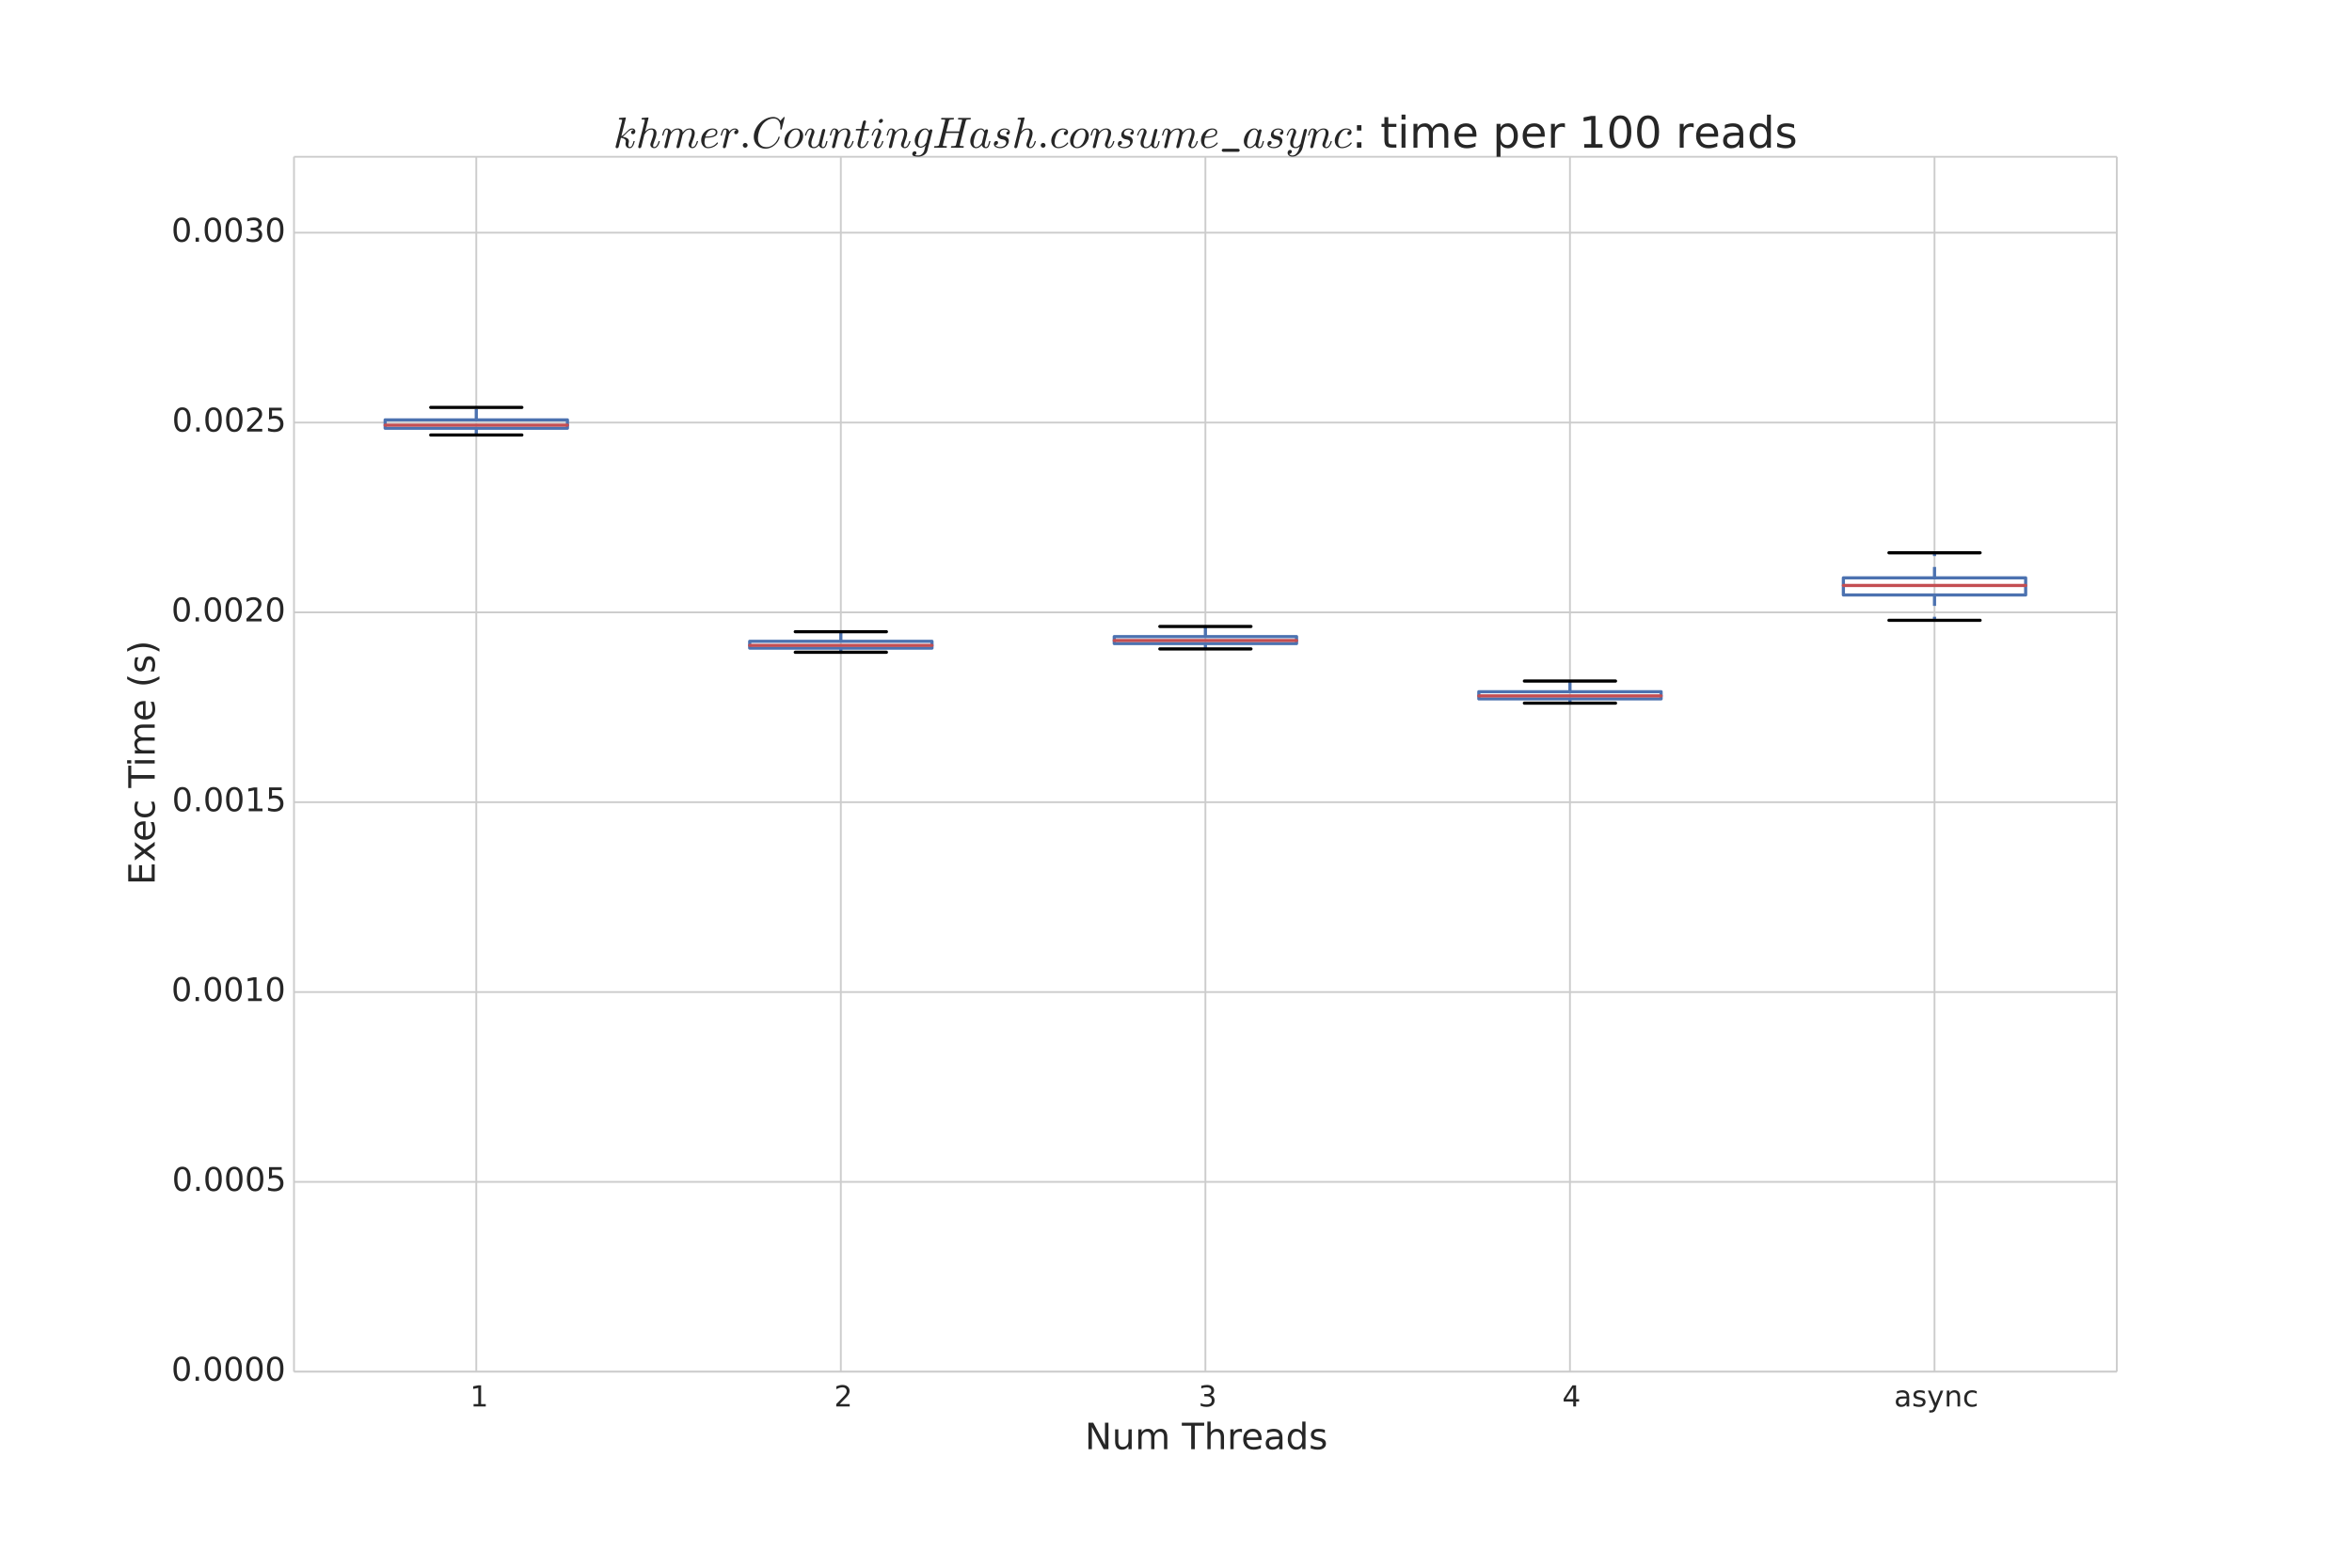 <?xml version="1.0" encoding="utf-8" standalone="no"?>
<!DOCTYPE svg PUBLIC "-//W3C//DTD SVG 1.1//EN"
  "http://www.w3.org/Graphics/SVG/1.1/DTD/svg11.dtd">
<!-- Created with matplotlib (http://matplotlib.org/) -->
<svg height="864pt" version="1.1" viewBox="0 0 1296 864" width="1296pt" xmlns="http://www.w3.org/2000/svg" xmlns:xlink="http://www.w3.org/1999/xlink">
 <defs>
  <style type="text/css">
*{stroke-linecap:butt;stroke-linejoin:round;}
  </style>
 </defs>
 <g id="figure_1">
  <g id="patch_1">
   <path d="
M0 864
L1296 864
L1296 0
L0 0
z
" style="fill:#ffffff;"/>
  </g>
  <g id="axes_1">
   <g id="patch_2">
    <path d="
M162 756
L1166.4 756
L1166.4 86.4
L162 86.4
z
" style="fill:#ffffff;"/>
   </g>
   <g id="matplotlib.axis_1">
    <g id="xtick_1">
     <g id="line2d_1">
      <path clip-path="url(#p26a8256953)" d="
M262.44 756
L262.44 86.4" style="fill:none;stroke:#cccccc;stroke-linecap:round;"/>
     </g>
     <g id="line2d_2">
      <defs>
       <path d="
M0 0
L0 0" id="m219da94a98" style="stroke:#262626;"/>
      </defs>
      <g>
       <use style="fill:#262626;stroke:#262626;" x="262.44" xlink:href="#m219da94a98" y="756.0"/>
      </g>
     </g>
     <g id="line2d_3">
      <g>
       <use style="fill:#262626;stroke:#262626;" x="262.44" xlink:href="#m219da94a98" y="86.4"/>
      </g>
     </g>
     <g id="text_1">
      <!-- 1 -->
      <defs>
       <path d="
M12.406 8.297
L28.516 8.297
L28.516 63.922
L10.984 60.406
L10.984 69.391
L28.422 72.906
L38.281 72.906
L38.281 8.297
L54.391 8.297
L54.391 0
L12.406 0
z
" id="BitstreamVeraSans-Roman-31"/>
      </defs>
      <g style="fill:#262626;" transform="translate(258.967 775.158)scale(0.16 -0.16)">
       <use xlink:href="#BitstreamVeraSans-Roman-31"/>
      </g>
     </g>
    </g>
    <g id="xtick_2">
     <g id="line2d_4">
      <path clip-path="url(#p26a8256953)" d="
M463.32 756
L463.32 86.4" style="fill:none;stroke:#cccccc;stroke-linecap:round;"/>
     </g>
     <g id="line2d_5">
      <g>
       <use style="fill:#262626;stroke:#262626;" x="463.32" xlink:href="#m219da94a98" y="756.0"/>
      </g>
     </g>
     <g id="line2d_6">
      <g>
       <use style="fill:#262626;stroke:#262626;" x="463.32" xlink:href="#m219da94a98" y="86.4"/>
      </g>
     </g>
     <g id="text_2">
      <!-- 2 -->
      <defs>
       <path d="
M19.188 8.297
L53.609 8.297
L53.609 0
L7.328 0
L7.328 8.297
Q12.938 14.109 22.625 23.891
Q32.328 33.688 34.812 36.531
Q39.547 41.844 41.422 45.531
Q43.312 49.219 43.312 52.781
Q43.312 58.594 39.234 62.25
Q35.156 65.922 28.609 65.922
Q23.969 65.922 18.812 64.312
Q13.672 62.703 7.812 59.422
L7.812 69.391
Q13.766 71.781 18.938 73
Q24.125 74.219 28.422 74.219
Q39.75 74.219 46.484 68.547
Q53.219 62.891 53.219 53.422
Q53.219 48.922 51.531 44.891
Q49.859 40.875 45.406 35.406
Q44.188 33.984 37.641 27.219
Q31.109 20.453 19.188 8.297" id="BitstreamVeraSans-Roman-32"/>
      </defs>
      <g style="fill:#262626;" transform="translate(459.618 775.158)scale(0.16 -0.16)">
       <use xlink:href="#BitstreamVeraSans-Roman-32"/>
      </g>
     </g>
    </g>
    <g id="xtick_3">
     <g id="line2d_7">
      <path clip-path="url(#p26a8256953)" d="
M664.2 756
L664.2 86.4" style="fill:none;stroke:#cccccc;stroke-linecap:round;"/>
     </g>
     <g id="line2d_8">
      <g>
       <use style="fill:#262626;stroke:#262626;" x="664.2" xlink:href="#m219da94a98" y="756.0"/>
      </g>
     </g>
     <g id="line2d_9">
      <g>
       <use style="fill:#262626;stroke:#262626;" x="664.2" xlink:href="#m219da94a98" y="86.4"/>
      </g>
     </g>
     <g id="text_3">
      <!-- 3 -->
      <defs>
       <path d="
M40.578 39.312
Q47.656 37.797 51.625 33
Q55.609 28.219 55.609 21.188
Q55.609 10.406 48.188 4.484
Q40.766 -1.422 27.094 -1.422
Q22.516 -1.422 17.656 -0.516
Q12.797 0.391 7.625 2.203
L7.625 11.719
Q11.719 9.328 16.594 8.109
Q21.484 6.891 26.812 6.891
Q36.078 6.891 40.938 10.547
Q45.797 14.203 45.797 21.188
Q45.797 27.641 41.281 31.266
Q36.766 34.906 28.719 34.906
L20.219 34.906
L20.219 43.016
L29.109 43.016
Q36.375 43.016 40.234 45.922
Q44.094 48.828 44.094 54.297
Q44.094 59.906 40.109 62.906
Q36.141 65.922 28.719 65.922
Q24.656 65.922 20.016 65.031
Q15.375 64.156 9.812 62.312
L9.812 71.094
Q15.438 72.656 20.344 73.438
Q25.25 74.219 29.594 74.219
Q40.828 74.219 47.359 69.109
Q53.906 64.016 53.906 55.328
Q53.906 49.266 50.438 45.094
Q46.969 40.922 40.578 39.312" id="BitstreamVeraSans-Roman-33"/>
      </defs>
      <g style="fill:#262626;" transform="translate(660.361 775.158)scale(0.16 -0.16)">
       <use xlink:href="#BitstreamVeraSans-Roman-33"/>
      </g>
     </g>
    </g>
    <g id="xtick_4">
     <g id="line2d_10">
      <path clip-path="url(#p26a8256953)" d="
M865.08 756
L865.08 86.4" style="fill:none;stroke:#cccccc;stroke-linecap:round;"/>
     </g>
     <g id="line2d_11">
      <g>
       <use style="fill:#262626;stroke:#262626;" x="865.08" xlink:href="#m219da94a98" y="756.0"/>
      </g>
     </g>
     <g id="line2d_12">
      <g>
       <use style="fill:#262626;stroke:#262626;" x="865.08" xlink:href="#m219da94a98" y="86.4"/>
      </g>
     </g>
     <g id="text_4">
      <!-- 4 -->
      <defs>
       <path d="
M37.797 64.312
L12.891 25.391
L37.797 25.391
z

M35.203 72.906
L47.609 72.906
L47.609 25.391
L58.016 25.391
L58.016 17.188
L47.609 17.188
L47.609 0
L37.797 0
L37.797 17.188
L4.891 17.188
L4.891 26.703
z
" id="BitstreamVeraSans-Roman-34"/>
      </defs>
      <g style="fill:#262626;" transform="translate(860.83 775.158)scale(0.16 -0.16)">
       <use xlink:href="#BitstreamVeraSans-Roman-34"/>
      </g>
     </g>
    </g>
    <g id="xtick_5">
     <g id="line2d_13">
      <path clip-path="url(#p26a8256953)" d="
M1065.96 756
L1065.96 86.4" style="fill:none;stroke:#cccccc;stroke-linecap:round;"/>
     </g>
     <g id="line2d_14">
      <g>
       <use style="fill:#262626;stroke:#262626;" x="1065.96" xlink:href="#m219da94a98" y="756.0"/>
      </g>
     </g>
     <g id="line2d_15">
      <g>
       <use style="fill:#262626;stroke:#262626;" x="1065.96" xlink:href="#m219da94a98" y="86.4"/>
      </g>
     </g>
     <g id="text_5">
      <!-- async -->
      <defs>
       <path d="
M54.891 33.016
L54.891 0
L45.906 0
L45.906 32.719
Q45.906 40.484 42.875 44.328
Q39.844 48.188 33.797 48.188
Q26.516 48.188 22.312 43.547
Q18.109 38.922 18.109 30.906
L18.109 0
L9.078 0
L9.078 54.688
L18.109 54.688
L18.109 46.188
Q21.344 51.125 25.703 53.562
Q30.078 56 35.797 56
Q45.219 56 50.047 50.172
Q54.891 44.344 54.891 33.016" id="BitstreamVeraSans-Roman-6e"/>
       <path d="
M34.281 27.484
Q23.391 27.484 19.188 25
Q14.984 22.516 14.984 16.5
Q14.984 11.719 18.141 8.906
Q21.297 6.109 26.703 6.109
Q34.188 6.109 38.703 11.406
Q43.219 16.703 43.219 25.484
L43.219 27.484
z

M52.203 31.203
L52.203 0
L43.219 0
L43.219 8.297
Q40.141 3.328 35.547 0.953
Q30.953 -1.422 24.312 -1.422
Q15.922 -1.422 10.953 3.297
Q6 8.016 6 15.922
Q6 25.141 12.172 29.828
Q18.359 34.516 30.609 34.516
L43.219 34.516
L43.219 35.406
Q43.219 41.609 39.141 45
Q35.062 48.391 27.688 48.391
Q23 48.391 18.547 47.266
Q14.109 46.141 10.016 43.891
L10.016 52.203
Q14.938 54.109 19.578 55.047
Q24.219 56 28.609 56
Q40.484 56 46.344 49.844
Q52.203 43.703 52.203 31.203" id="BitstreamVeraSans-Roman-61"/>
       <path d="
M44.281 53.078
L44.281 44.578
Q40.484 46.531 36.375 47.5
Q32.281 48.484 27.875 48.484
Q21.188 48.484 17.844 46.438
Q14.5 44.391 14.5 40.281
Q14.5 37.156 16.891 35.375
Q19.281 33.594 26.516 31.984
L29.594 31.297
Q39.156 29.25 43.188 25.516
Q47.219 21.781 47.219 15.094
Q47.219 7.469 41.188 3.016
Q35.156 -1.422 24.609 -1.422
Q20.219 -1.422 15.453 -0.562
Q10.688 0.297 5.422 2
L5.422 11.281
Q10.406 8.688 15.234 7.391
Q20.062 6.109 24.812 6.109
Q31.156 6.109 34.562 8.281
Q37.984 10.453 37.984 14.406
Q37.984 18.062 35.516 20.016
Q33.062 21.969 24.703 23.781
L21.578 24.516
Q13.234 26.266 9.516 29.906
Q5.812 33.547 5.812 39.891
Q5.812 47.609 11.281 51.797
Q16.75 56 26.812 56
Q31.781 56 36.172 55.266
Q40.578 54.547 44.281 53.078" id="BitstreamVeraSans-Roman-73"/>
       <path d="
M48.781 52.594
L48.781 44.188
Q44.969 46.297 41.141 47.344
Q37.312 48.391 33.406 48.391
Q24.656 48.391 19.812 42.844
Q14.984 37.312 14.984 27.297
Q14.984 17.281 19.812 11.734
Q24.656 6.203 33.406 6.203
Q37.312 6.203 41.141 7.25
Q44.969 8.297 48.781 10.406
L48.781 2.094
Q45.016 0.344 40.984 -0.531
Q36.969 -1.422 32.422 -1.422
Q20.062 -1.422 12.781 6.344
Q5.516 14.109 5.516 27.297
Q5.516 40.672 12.859 48.328
Q20.219 56 33.016 56
Q37.156 56 41.109 55.141
Q45.062 54.297 48.781 52.594" id="BitstreamVeraSans-Roman-63"/>
       <path d="
M32.172 -5.078
Q28.375 -14.844 24.75 -17.812
Q21.141 -20.797 15.094 -20.797
L7.906 -20.797
L7.906 -13.281
L13.188 -13.281
Q16.891 -13.281 18.938 -11.516
Q21 -9.766 23.484 -3.219
L25.094 0.875
L2.984 54.688
L12.5 54.688
L29.594 11.922
L46.688 54.688
L56.203 54.688
z
" id="BitstreamVeraSans-Roman-79"/>
      </defs>
      <g style="fill:#262626;" transform="translate(1043.662 775.158)scale(0.16 -0.16)">
       <use xlink:href="#BitstreamVeraSans-Roman-61"/>
       <use x="61.279" xlink:href="#BitstreamVeraSans-Roman-73"/>
       <use x="113.379" xlink:href="#BitstreamVeraSans-Roman-79"/>
       <use x="172.559" xlink:href="#BitstreamVeraSans-Roman-6e"/>
       <use x="235.938" xlink:href="#BitstreamVeraSans-Roman-63"/>
      </g>
     </g>
    </g>
    <g id="text_6">
     <!-- Num Threads -->
     <defs>
      <path id="BitstreamVeraSans-Roman-20"/>
      <path d="
M9.812 72.906
L23.094 72.906
L55.422 11.922
L55.422 72.906
L64.984 72.906
L64.984 0
L51.703 0
L19.391 60.984
L19.391 0
L9.812 0
z
" id="BitstreamVeraSans-Roman-4e"/>
      <path d="
M52 44.188
Q55.375 50.25 60.062 53.125
Q64.75 56 71.094 56
Q79.641 56 84.281 50.016
Q88.922 44.047 88.922 33.016
L88.922 0
L79.891 0
L79.891 32.719
Q79.891 40.578 77.094 44.375
Q74.312 48.188 68.609 48.188
Q61.625 48.188 57.562 43.547
Q53.516 38.922 53.516 30.906
L53.516 0
L44.484 0
L44.484 32.719
Q44.484 40.625 41.703 44.406
Q38.922 48.188 33.109 48.188
Q26.219 48.188 22.156 43.531
Q18.109 38.875 18.109 30.906
L18.109 0
L9.078 0
L9.078 54.688
L18.109 54.688
L18.109 46.188
Q21.188 51.219 25.484 53.609
Q29.781 56 35.688 56
Q41.656 56 45.828 52.969
Q50 49.953 52 44.188" id="BitstreamVeraSans-Roman-6d"/>
      <path d="
M-0.297 72.906
L61.375 72.906
L61.375 64.594
L35.5 64.594
L35.5 0
L25.594 0
L25.594 64.594
L-0.297 64.594
z
" id="BitstreamVeraSans-Roman-54"/>
      <path d="
M54.891 33.016
L54.891 0
L45.906 0
L45.906 32.719
Q45.906 40.484 42.875 44.328
Q39.844 48.188 33.797 48.188
Q26.516 48.188 22.312 43.547
Q18.109 38.922 18.109 30.906
L18.109 0
L9.078 0
L9.078 75.984
L18.109 75.984
L18.109 46.188
Q21.344 51.125 25.703 53.562
Q30.078 56 35.797 56
Q45.219 56 50.047 50.172
Q54.891 44.344 54.891 33.016" id="BitstreamVeraSans-Roman-68"/>
      <path d="
M56.203 29.594
L56.203 25.203
L14.891 25.203
Q15.484 15.922 20.484 11.062
Q25.484 6.203 34.422 6.203
Q39.594 6.203 44.453 7.469
Q49.312 8.734 54.109 11.281
L54.109 2.781
Q49.266 0.734 44.188 -0.344
Q39.109 -1.422 33.891 -1.422
Q20.797 -1.422 13.156 6.188
Q5.516 13.812 5.516 26.812
Q5.516 40.234 12.766 48.109
Q20.016 56 32.328 56
Q43.359 56 49.781 48.891
Q56.203 41.797 56.203 29.594
M47.219 32.234
Q47.125 39.594 43.094 43.984
Q39.062 48.391 32.422 48.391
Q24.906 48.391 20.391 44.141
Q15.875 39.891 15.188 32.172
z
" id="BitstreamVeraSans-Roman-65"/>
      <path d="
M45.406 46.391
L45.406 75.984
L54.391 75.984
L54.391 0
L45.406 0
L45.406 8.203
Q42.578 3.328 38.25 0.953
Q33.938 -1.422 27.875 -1.422
Q17.969 -1.422 11.734 6.484
Q5.516 14.406 5.516 27.297
Q5.516 40.188 11.734 48.094
Q17.969 56 27.875 56
Q33.938 56 38.25 53.625
Q42.578 51.266 45.406 46.391
M14.797 27.297
Q14.797 17.391 18.875 11.75
Q22.953 6.109 30.078 6.109
Q37.203 6.109 41.297 11.75
Q45.406 17.391 45.406 27.297
Q45.406 37.203 41.297 42.844
Q37.203 48.484 30.078 48.484
Q22.953 48.484 18.875 42.844
Q14.797 37.203 14.797 27.297" id="BitstreamVeraSans-Roman-64"/>
      <path d="
M8.5 21.578
L8.5 54.688
L17.484 54.688
L17.484 21.922
Q17.484 14.156 20.5 10.266
Q23.531 6.391 29.594 6.391
Q36.859 6.391 41.078 11.031
Q45.312 15.672 45.312 23.688
L45.312 54.688
L54.297 54.688
L54.297 0
L45.312 0
L45.312 8.406
Q42.047 3.422 37.719 1
Q33.406 -1.422 27.688 -1.422
Q18.266 -1.422 13.375 4.438
Q8.5 10.297 8.5 21.578" id="BitstreamVeraSans-Roman-75"/>
      <path d="
M41.109 46.297
Q39.594 47.172 37.812 47.578
Q36.031 48 33.891 48
Q26.266 48 22.188 43.047
Q18.109 38.094 18.109 28.812
L18.109 0
L9.078 0
L9.078 54.688
L18.109 54.688
L18.109 46.188
Q20.953 51.172 25.484 53.578
Q30.031 56 36.531 56
Q37.453 56 38.578 55.875
Q39.703 55.766 41.062 55.516
z
" id="BitstreamVeraSans-Roman-72"/>
     </defs>
     <g style="fill:#262626;" transform="translate(597.78 798.682)scale(0.2 -0.2)">
      <use xlink:href="#BitstreamVeraSans-Roman-4e"/>
      <use x="74.805" xlink:href="#BitstreamVeraSans-Roman-75"/>
      <use x="138.184" xlink:href="#BitstreamVeraSans-Roman-6d"/>
      <use x="235.596" xlink:href="#BitstreamVeraSans-Roman-20"/>
      <use x="267.383" xlink:href="#BitstreamVeraSans-Roman-54"/>
      <use x="328.467" xlink:href="#BitstreamVeraSans-Roman-68"/>
      <use x="391.846" xlink:href="#BitstreamVeraSans-Roman-72"/>
      <use x="430.709" xlink:href="#BitstreamVeraSans-Roman-65"/>
      <use x="492.232" xlink:href="#BitstreamVeraSans-Roman-61"/>
      <use x="553.512" xlink:href="#BitstreamVeraSans-Roman-64"/>
      <use x="616.988" xlink:href="#BitstreamVeraSans-Roman-73"/>
     </g>
    </g>
   </g>
   <g id="matplotlib.axis_2">
    <g id="ytick_1">
     <g id="line2d_16">
      <path clip-path="url(#p26a8256953)" d="
M162 756
L1166.4 756" style="fill:none;stroke:#cccccc;stroke-linecap:round;"/>
     </g>
     <g id="line2d_17">
      <g>
       <use style="fill:#262626;stroke:#262626;" x="162.0" xlink:href="#m219da94a98" y="756.0"/>
      </g>
     </g>
     <g id="line2d_18">
      <g>
       <use style="fill:#262626;stroke:#262626;" x="1166.4" xlink:href="#m219da94a98" y="756.0"/>
      </g>
     </g>
     <g id="text_7">
      <!-- 0.0000 -->
      <defs>
       <path d="
M31.781 66.406
Q24.172 66.406 20.328 58.906
Q16.5 51.422 16.5 36.375
Q16.5 21.391 20.328 13.891
Q24.172 6.391 31.781 6.391
Q39.453 6.391 43.281 13.891
Q47.125 21.391 47.125 36.375
Q47.125 51.422 43.281 58.906
Q39.453 66.406 31.781 66.406
M31.781 74.219
Q44.047 74.219 50.516 64.516
Q56.984 54.828 56.984 36.375
Q56.984 17.969 50.516 8.266
Q44.047 -1.422 31.781 -1.422
Q19.531 -1.422 13.062 8.266
Q6.594 17.969 6.594 36.375
Q6.594 54.828 13.062 64.516
Q19.531 74.219 31.781 74.219" id="BitstreamVeraSans-Roman-30"/>
       <path d="
M10.688 12.406
L21 12.406
L21 0
L10.688 0
z
" id="BitstreamVeraSans-Roman-2e"/>
      </defs>
      <g style="fill:#262626;" transform="translate(94.399 760.967)scale(0.18 -0.18)">
       <use xlink:href="#BitstreamVeraSans-Roman-30"/>
       <use x="63.623" xlink:href="#BitstreamVeraSans-Roman-2e"/>
       <use x="95.41" xlink:href="#BitstreamVeraSans-Roman-30"/>
       <use x="159.033" xlink:href="#BitstreamVeraSans-Roman-30"/>
       <use x="222.656" xlink:href="#BitstreamVeraSans-Roman-30"/>
       <use x="286.279" xlink:href="#BitstreamVeraSans-Roman-30"/>
      </g>
     </g>
    </g>
    <g id="ytick_2">
     <g id="line2d_19">
      <path clip-path="url(#p26a8256953)" d="
M162 651.375
L1166.4 651.375" style="fill:none;stroke:#cccccc;stroke-linecap:round;"/>
     </g>
     <g id="line2d_20">
      <g>
       <use style="fill:#262626;stroke:#262626;" x="162.0" xlink:href="#m219da94a98" y="651.375"/>
      </g>
     </g>
     <g id="line2d_21">
      <g>
       <use style="fill:#262626;stroke:#262626;" x="1166.4" xlink:href="#m219da94a98" y="651.375"/>
      </g>
     </g>
     <g id="text_8">
      <!-- 0.0005 -->
      <defs>
       <path d="
M10.797 72.906
L49.516 72.906
L49.516 64.594
L19.828 64.594
L19.828 46.734
Q21.969 47.469 24.109 47.828
Q26.266 48.188 28.422 48.188
Q40.625 48.188 47.75 41.5
Q54.891 34.812 54.891 23.391
Q54.891 11.625 47.562 5.094
Q40.234 -1.422 26.906 -1.422
Q22.312 -1.422 17.547 -0.641
Q12.797 0.141 7.719 1.703
L7.719 11.625
Q12.109 9.234 16.797 8.062
Q21.484 6.891 26.703 6.891
Q35.156 6.891 40.078 11.328
Q45.016 15.766 45.016 23.391
Q45.016 31 40.078 35.438
Q35.156 39.891 26.703 39.891
Q22.75 39.891 18.812 39.016
Q14.891 38.141 10.797 36.281
z
" id="BitstreamVeraSans-Roman-35"/>
      </defs>
      <g style="fill:#262626;" transform="translate(94.776 656.342)scale(0.18 -0.18)">
       <use xlink:href="#BitstreamVeraSans-Roman-30"/>
       <use x="63.623" xlink:href="#BitstreamVeraSans-Roman-2e"/>
       <use x="95.41" xlink:href="#BitstreamVeraSans-Roman-30"/>
       <use x="159.033" xlink:href="#BitstreamVeraSans-Roman-30"/>
       <use x="222.656" xlink:href="#BitstreamVeraSans-Roman-30"/>
       <use x="286.279" xlink:href="#BitstreamVeraSans-Roman-35"/>
      </g>
     </g>
    </g>
    <g id="ytick_3">
     <g id="line2d_22">
      <path clip-path="url(#p26a8256953)" d="
M162 546.75
L1166.4 546.75" style="fill:none;stroke:#cccccc;stroke-linecap:round;"/>
     </g>
     <g id="line2d_23">
      <g>
       <use style="fill:#262626;stroke:#262626;" x="162.0" xlink:href="#m219da94a98" y="546.75"/>
      </g>
     </g>
     <g id="line2d_24">
      <g>
       <use style="fill:#262626;stroke:#262626;" x="1166.4" xlink:href="#m219da94a98" y="546.75"/>
      </g>
     </g>
     <g id="text_9">
      <!-- 0.0010 -->
      <g style="fill:#262626;" transform="translate(94.399 551.717)scale(0.18 -0.18)">
       <use xlink:href="#BitstreamVeraSans-Roman-30"/>
       <use x="63.623" xlink:href="#BitstreamVeraSans-Roman-2e"/>
       <use x="95.41" xlink:href="#BitstreamVeraSans-Roman-30"/>
       <use x="159.033" xlink:href="#BitstreamVeraSans-Roman-30"/>
       <use x="222.656" xlink:href="#BitstreamVeraSans-Roman-31"/>
       <use x="286.279" xlink:href="#BitstreamVeraSans-Roman-30"/>
      </g>
     </g>
    </g>
    <g id="ytick_4">
     <g id="line2d_25">
      <path clip-path="url(#p26a8256953)" d="
M162 442.125
L1166.4 442.125" style="fill:none;stroke:#cccccc;stroke-linecap:round;"/>
     </g>
     <g id="line2d_26">
      <g>
       <use style="fill:#262626;stroke:#262626;" x="162.0" xlink:href="#m219da94a98" y="442.125"/>
      </g>
     </g>
     <g id="line2d_27">
      <g>
       <use style="fill:#262626;stroke:#262626;" x="1166.4" xlink:href="#m219da94a98" y="442.125"/>
      </g>
     </g>
     <g id="text_10">
      <!-- 0.0015 -->
      <g style="fill:#262626;" transform="translate(94.776 447.092)scale(0.18 -0.18)">
       <use xlink:href="#BitstreamVeraSans-Roman-30"/>
       <use x="63.623" xlink:href="#BitstreamVeraSans-Roman-2e"/>
       <use x="95.41" xlink:href="#BitstreamVeraSans-Roman-30"/>
       <use x="159.033" xlink:href="#BitstreamVeraSans-Roman-30"/>
       <use x="222.656" xlink:href="#BitstreamVeraSans-Roman-31"/>
       <use x="286.279" xlink:href="#BitstreamVeraSans-Roman-35"/>
      </g>
     </g>
    </g>
    <g id="ytick_5">
     <g id="line2d_28">
      <path clip-path="url(#p26a8256953)" d="
M162 337.5
L1166.4 337.5" style="fill:none;stroke:#cccccc;stroke-linecap:round;"/>
     </g>
     <g id="line2d_29">
      <g>
       <use style="fill:#262626;stroke:#262626;" x="162.0" xlink:href="#m219da94a98" y="337.5"/>
      </g>
     </g>
     <g id="line2d_30">
      <g>
       <use style="fill:#262626;stroke:#262626;" x="1166.4" xlink:href="#m219da94a98" y="337.5"/>
      </g>
     </g>
     <g id="text_11">
      <!-- 0.0020 -->
      <g style="fill:#262626;" transform="translate(94.399 342.467)scale(0.18 -0.18)">
       <use xlink:href="#BitstreamVeraSans-Roman-30"/>
       <use x="63.623" xlink:href="#BitstreamVeraSans-Roman-2e"/>
       <use x="95.41" xlink:href="#BitstreamVeraSans-Roman-30"/>
       <use x="159.033" xlink:href="#BitstreamVeraSans-Roman-30"/>
       <use x="222.656" xlink:href="#BitstreamVeraSans-Roman-32"/>
       <use x="286.279" xlink:href="#BitstreamVeraSans-Roman-30"/>
      </g>
     </g>
    </g>
    <g id="ytick_6">
     <g id="line2d_31">
      <path clip-path="url(#p26a8256953)" d="
M162 232.875
L1166.4 232.875" style="fill:none;stroke:#cccccc;stroke-linecap:round;"/>
     </g>
     <g id="line2d_32">
      <g>
       <use style="fill:#262626;stroke:#262626;" x="162.0" xlink:href="#m219da94a98" y="232.875"/>
      </g>
     </g>
     <g id="line2d_33">
      <g>
       <use style="fill:#262626;stroke:#262626;" x="1166.4" xlink:href="#m219da94a98" y="232.875"/>
      </g>
     </g>
     <g id="text_12">
      <!-- 0.0025 -->
      <g style="fill:#262626;" transform="translate(94.776 237.842)scale(0.18 -0.18)">
       <use xlink:href="#BitstreamVeraSans-Roman-30"/>
       <use x="63.623" xlink:href="#BitstreamVeraSans-Roman-2e"/>
       <use x="95.41" xlink:href="#BitstreamVeraSans-Roman-30"/>
       <use x="159.033" xlink:href="#BitstreamVeraSans-Roman-30"/>
       <use x="222.656" xlink:href="#BitstreamVeraSans-Roman-32"/>
       <use x="286.279" xlink:href="#BitstreamVeraSans-Roman-35"/>
      </g>
     </g>
    </g>
    <g id="ytick_7">
     <g id="line2d_34">
      <path clip-path="url(#p26a8256953)" d="
M162 128.25
L1166.4 128.25" style="fill:none;stroke:#cccccc;stroke-linecap:round;"/>
     </g>
     <g id="line2d_35">
      <g>
       <use style="fill:#262626;stroke:#262626;" x="162.0" xlink:href="#m219da94a98" y="128.25"/>
      </g>
     </g>
     <g id="line2d_36">
      <g>
       <use style="fill:#262626;stroke:#262626;" x="1166.4" xlink:href="#m219da94a98" y="128.25"/>
      </g>
     </g>
     <g id="text_13">
      <!-- 0.0030 -->
      <g style="fill:#262626;" transform="translate(94.399 133.217)scale(0.18 -0.18)">
       <use xlink:href="#BitstreamVeraSans-Roman-30"/>
       <use x="63.623" xlink:href="#BitstreamVeraSans-Roman-2e"/>
       <use x="95.41" xlink:href="#BitstreamVeraSans-Roman-30"/>
       <use x="159.033" xlink:href="#BitstreamVeraSans-Roman-30"/>
       <use x="222.656" xlink:href="#BitstreamVeraSans-Roman-33"/>
       <use x="286.279" xlink:href="#BitstreamVeraSans-Roman-30"/>
      </g>
     </g>
    </g>
    <g id="text_14">
     <!-- Exec Time (s) -->
     <defs>
      <path d="
M8.016 75.875
L15.828 75.875
Q23.141 64.359 26.781 53.312
Q30.422 42.281 30.422 31.391
Q30.422 20.453 26.781 9.375
Q23.141 -1.703 15.828 -13.188
L8.016 -13.188
Q14.5 -2 17.703 9.062
Q20.906 20.125 20.906 31.391
Q20.906 42.672 17.703 53.656
Q14.5 64.656 8.016 75.875" id="BitstreamVeraSans-Roman-29"/>
      <path d="
M31 75.875
Q24.469 64.656 21.281 53.656
Q18.109 42.672 18.109 31.391
Q18.109 20.125 21.312 9.062
Q24.516 -2 31 -13.188
L23.188 -13.188
Q15.875 -1.703 12.234 9.375
Q8.594 20.453 8.594 31.391
Q8.594 42.281 12.203 53.312
Q15.828 64.359 23.188 75.875
z
" id="BitstreamVeraSans-Roman-28"/>
      <path d="
M9.812 72.906
L55.906 72.906
L55.906 64.594
L19.672 64.594
L19.672 43.016
L54.391 43.016
L54.391 34.719
L19.672 34.719
L19.672 8.297
L56.781 8.297
L56.781 0
L9.812 0
z
" id="BitstreamVeraSans-Roman-45"/>
      <path d="
M9.422 54.688
L18.406 54.688
L18.406 0
L9.422 0
z

M9.422 75.984
L18.406 75.984
L18.406 64.594
L9.422 64.594
z
" id="BitstreamVeraSans-Roman-69"/>
      <path d="
M54.891 54.688
L35.109 28.078
L55.906 0
L45.312 0
L29.391 21.484
L13.484 0
L2.875 0
L24.125 28.609
L4.688 54.688
L15.281 54.688
L29.781 35.203
L44.281 54.688
z
" id="BitstreamVeraSans-Roman-78"/>
     </defs>
     <g style="fill:#262626;" transform="translate(85.24 487.753)rotate(-90.0)scale(0.2 -0.2)">
      <use xlink:href="#BitstreamVeraSans-Roman-45"/>
      <use x="63.184" xlink:href="#BitstreamVeraSans-Roman-78"/>
      <use x="119.238" xlink:href="#BitstreamVeraSans-Roman-65"/>
      <use x="180.762" xlink:href="#BitstreamVeraSans-Roman-63"/>
      <use x="235.742" xlink:href="#BitstreamVeraSans-Roman-20"/>
      <use x="267.529" xlink:href="#BitstreamVeraSans-Roman-54"/>
      <use x="325.488" xlink:href="#BitstreamVeraSans-Roman-69"/>
      <use x="353.271" xlink:href="#BitstreamVeraSans-Roman-6d"/>
      <use x="450.684" xlink:href="#BitstreamVeraSans-Roman-65"/>
      <use x="512.207" xlink:href="#BitstreamVeraSans-Roman-20"/>
      <use x="543.994" xlink:href="#BitstreamVeraSans-Roman-28"/>
      <use x="583.008" xlink:href="#BitstreamVeraSans-Roman-73"/>
      <use x="635.107" xlink:href="#BitstreamVeraSans-Roman-29"/>
     </g>
    </g>
   </g>
   <g id="line2d_37">
    <path clip-path="url(#p26a8256953)" d="
M262.44 236.006
L262.44 239.748" style="fill:none;stroke:#4c72b0;stroke-dasharray:6,6;stroke-dashoffset:0.0;stroke-width:1.75;"/>
   </g>
   <g id="line2d_38">
    <path clip-path="url(#p26a8256953)" d="
M262.44 231.416
L262.44 224.532" style="fill:none;stroke:#4c72b0;stroke-dasharray:6,6;stroke-dashoffset:0.0;stroke-width:1.75;"/>
   </g>
   <g id="line2d_39">
    <path clip-path="url(#p26a8256953)" d="
M237.33 224.532
L287.55 224.532" style="fill:none;stroke:#000000;stroke-linecap:round;stroke-width:1.75;"/>
   </g>
   <g id="line2d_40">
    <path clip-path="url(#p26a8256953)" d="
M237.33 239.748
L287.55 239.748" style="fill:none;stroke:#000000;stroke-linecap:round;stroke-width:1.75;"/>
   </g>
   <g id="line2d_41">
    <path clip-path="url(#p26a8256953)" d="
M212.22 236.006
L312.66 236.006
L312.66 231.416
L212.22 231.416
L212.22 236.006" style="fill:none;stroke:#4c72b0;stroke-linecap:round;stroke-width:1.75;"/>
   </g>
   <g id="line2d_42">
    <path clip-path="url(#p26a8256953)" d="
M212.22 234.31
L312.66 234.31" style="fill:none;stroke:#c44e52;stroke-linecap:round;stroke-width:1.75;"/>
   </g>
   <g id="line2d_43">
    <defs>
     <path d="
M-3.5 0
L3.5 0
M0 3.5
L0 -3.5" id="mfe7611bb55"/>
    </defs>
    <g clip-path="url(#p26a8256953)">
     <use style="fill:#0000ff;" x="262.44" xlink:href="#mfe7611bb55" y="198.589"/>
     <use style="fill:#0000ff;" x="262.44" xlink:href="#mfe7611bb55" y="223.035"/>
     <use style="fill:#0000ff;" x="262.44" xlink:href="#mfe7611bb55" y="221.588"/>
     <use style="fill:#0000ff;" x="262.44" xlink:href="#mfe7611bb55" y="218.844"/>
     <use style="fill:#0000ff;" x="262.44" xlink:href="#mfe7611bb55" y="224.282"/>
     <use style="fill:#0000ff;" x="262.44" xlink:href="#mfe7611bb55" y="220.091"/>
     <use style="fill:#0000ff;" x="262.44" xlink:href="#mfe7611bb55" y="221.987"/>
     <use style="fill:#0000ff;" x="262.44" xlink:href="#mfe7611bb55" y="179.532"/>
     <use style="fill:#0000ff;" x="262.44" xlink:href="#mfe7611bb55" y="222.586"/>
     <use style="fill:#0000ff;" x="262.44" xlink:href="#mfe7611bb55" y="224.083"/>
     <use style="fill:#0000ff;" x="262.44" xlink:href="#mfe7611bb55" y="222.436"/>
     <use style="fill:#0000ff;" x="262.44" xlink:href="#mfe7611bb55" y="224.482"/>
     <use style="fill:#0000ff;" x="262.44" xlink:href="#mfe7611bb55" y="224.482"/>
     <use style="fill:#0000ff;" x="262.44" xlink:href="#mfe7611bb55" y="224.083"/>
     <use style="fill:#0000ff;" x="262.44" xlink:href="#mfe7611bb55" y="219.243"/>
     <use style="fill:#0000ff;" x="262.44" xlink:href="#mfe7611bb55" y="223.484"/>
     <use style="fill:#0000ff;" x="262.44" xlink:href="#mfe7611bb55" y="222.386"/>
     <use style="fill:#0000ff;" x="262.44" xlink:href="#mfe7611bb55" y="222.636"/>
     <use style="fill:#0000ff;" x="262.44" xlink:href="#mfe7611bb55" y="215.701"/>
     <use style="fill:#0000ff;" x="262.44" xlink:href="#mfe7611bb55" y="222.037"/>
     <use style="fill:#0000ff;" x="262.44" xlink:href="#mfe7611bb55" y="223.634"/>
     <use style="fill:#0000ff;" x="262.44" xlink:href="#mfe7611bb55" y="220.141"/>
     <use style="fill:#0000ff;" x="262.44" xlink:href="#mfe7611bb55" y="222.636"/>
     <use style="fill:#0000ff;" x="262.44" xlink:href="#mfe7611bb55" y="223.683"/>
     <use style="fill:#0000ff;" x="262.44" xlink:href="#mfe7611bb55" y="223.634"/>
     <use style="fill:#0000ff;" x="262.44" xlink:href="#mfe7611bb55" y="188.562"/>
     <use style="fill:#0000ff;" x="262.44" xlink:href="#mfe7611bb55" y="223.883"/>
     <use style="fill:#0000ff;" x="262.44" xlink:href="#mfe7611bb55" y="223.683"/>
     <use style="fill:#0000ff;" x="262.44" xlink:href="#mfe7611bb55" y="222.187"/>
     <use style="fill:#0000ff;" x="262.44" xlink:href="#mfe7611bb55" y="223.484"/>
     <use style="fill:#0000ff;" x="262.44" xlink:href="#mfe7611bb55" y="221.389"/>
     <use style="fill:#0000ff;" x="262.44" xlink:href="#mfe7611bb55" y="179.083"/>
     <use style="fill:#0000ff;" x="262.44" xlink:href="#mfe7611bb55" y="222.636"/>
     <use style="fill:#0000ff;" x="262.44" xlink:href="#mfe7611bb55" y="190.008"/>
     <use style="fill:#0000ff;" x="262.44" xlink:href="#mfe7611bb55" y="222.835"/>
     <use style="fill:#0000ff;" x="262.44" xlink:href="#mfe7611bb55" y="197.891"/>
     <use style="fill:#0000ff;" x="262.44" xlink:href="#mfe7611bb55" y="222.386"/>
     <use style="fill:#0000ff;" x="262.44" xlink:href="#mfe7611bb55" y="222.835"/>
     <use style="fill:#0000ff;" x="262.44" xlink:href="#mfe7611bb55" y="224.282"/>
     <use style="fill:#0000ff;" x="262.44" xlink:href="#mfe7611bb55" y="162.12"/>
     <use style="fill:#0000ff;" x="262.44" xlink:href="#mfe7611bb55" y="220.141"/>
    </g>
   </g>
   <g id="line2d_44"/>
   <g id="line2d_45">
    <path clip-path="url(#p26a8256953)" d="
M463.32 357.187
L463.32 359.482" style="fill:none;stroke:#4c72b0;stroke-dasharray:6,6;stroke-dashoffset:0.0;stroke-width:1.75;"/>
   </g>
   <g id="line2d_46">
    <path clip-path="url(#p26a8256953)" d="
M463.32 353.445
L463.32 348.157" style="fill:none;stroke:#4c72b0;stroke-dasharray:6,6;stroke-dashoffset:0.0;stroke-width:1.75;"/>
   </g>
   <g id="line2d_47">
    <path clip-path="url(#p26a8256953)" d="
M438.21 348.157
L488.43 348.157" style="fill:none;stroke:#000000;stroke-linecap:round;stroke-width:1.75;"/>
   </g>
   <g id="line2d_48">
    <path clip-path="url(#p26a8256953)" d="
M438.21 359.482
L488.43 359.482" style="fill:none;stroke:#000000;stroke-linecap:round;stroke-width:1.75;"/>
   </g>
   <g id="line2d_49">
    <path clip-path="url(#p26a8256953)" d="
M413.1 357.187
L513.54 357.187
L513.54 353.445
L413.1 353.445
L413.1 357.187" style="fill:none;stroke:#4c72b0;stroke-linecap:round;stroke-width:1.75;"/>
   </g>
   <g id="line2d_50">
    <path clip-path="url(#p26a8256953)" d="
M413.1 355.69
L513.54 355.69" style="fill:none;stroke:#c44e52;stroke-linecap:round;stroke-width:1.75;"/>
   </g>
   <g id="line2d_51">
    <g clip-path="url(#p26a8256953)">
     <use style="fill:#0000ff;" x="463.32" xlink:href="#mfe7611bb55" y="327.702"/>
     <use style="fill:#0000ff;" x="463.32" xlink:href="#mfe7611bb55" y="342.519"/>
     <use style="fill:#0000ff;" x="463.32" xlink:href="#mfe7611bb55" y="342.32"/>
     <use style="fill:#0000ff;" x="463.32" xlink:href="#mfe7611bb55" y="336.233"/>
     <use style="fill:#0000ff;" x="463.32" xlink:href="#mfe7611bb55" y="299.615"/>
     <use style="fill:#0000ff;" x="463.32" xlink:href="#mfe7611bb55" y="294.177"/>
     <use style="fill:#0000ff;" x="463.32" xlink:href="#mfe7611bb55" y="342.32"/>
     <use style="fill:#0000ff;" x="463.32" xlink:href="#mfe7611bb55" y="345.263"/>
     <use style="fill:#0000ff;" x="463.32" xlink:href="#mfe7611bb55" y="345.263"/>
     <use style="fill:#0000ff;" x="463.32" xlink:href="#mfe7611bb55" y="347.358"/>
     <use style="fill:#0000ff;" x="463.32" xlink:href="#mfe7611bb55" y="346.46"/>
     <use style="fill:#0000ff;" x="463.32" xlink:href="#mfe7611bb55" y="345.263"/>
     <use style="fill:#0000ff;" x="463.32" xlink:href="#mfe7611bb55" y="346.311"/>
     <use style="fill:#0000ff;" x="463.32" xlink:href="#mfe7611bb55" y="345.463"/>
     <use style="fill:#0000ff;" x="463.32" xlink:href="#mfe7611bb55" y="302.159"/>
     <use style="fill:#0000ff;" x="463.32" xlink:href="#mfe7611bb55" y="345.413"/>
     <use style="fill:#0000ff;" x="463.32" xlink:href="#mfe7611bb55" y="336.034"/>
     <use style="fill:#0000ff;" x="463.32" xlink:href="#mfe7611bb55" y="333.739"/>
     <use style="fill:#0000ff;" x="463.32" xlink:href="#mfe7611bb55" y="347.109"/>
     <use style="fill:#0000ff;" x="463.32" xlink:href="#mfe7611bb55" y="347.109"/>
     <use style="fill:#0000ff;" x="463.32" xlink:href="#mfe7611bb55" y="324.509"/>
     <use style="fill:#0000ff;" x="463.32" xlink:href="#mfe7611bb55" y="340.224"/>
     <use style="fill:#0000ff;" x="463.32" xlink:href="#mfe7611bb55" y="340.025"/>
     <use style="fill:#0000ff;" x="463.32" xlink:href="#mfe7611bb55" y="342.32"/>
     <use style="fill:#0000ff;" x="463.32" xlink:href="#mfe7611bb55" y="347.358"/>
     <use style="fill:#0000ff;" x="463.32" xlink:href="#mfe7611bb55" y="346.311"/>
     <use style="fill:#0000ff;" x="463.32" xlink:href="#mfe7611bb55" y="298.617"/>
     <use style="fill:#0000ff;" x="463.32" xlink:href="#mfe7611bb55" y="347.358"/>
     <use style="fill:#0000ff;" x="463.32" xlink:href="#mfe7611bb55" y="342.12"/>
     <use style="fill:#0000ff;" x="463.32" xlink:href="#mfe7611bb55" y="322.663"/>
     <use style="fill:#0000ff;" x="463.32" xlink:href="#mfe7611bb55" y="345.213"/>
     <use style="fill:#0000ff;" x="463.32" xlink:href="#mfe7611bb55" y="336.433"/>
     <use style="fill:#0000ff;" x="463.32" xlink:href="#mfe7611bb55" y="345.662"/>
     <use style="fill:#0000ff;" x="463.32" xlink:href="#mfe7611bb55" y="314.082"/>
     <use style="fill:#0000ff;" x="463.32" xlink:href="#mfe7611bb55" y="329.548"/>
     <use style="fill:#0000ff;" x="463.32" xlink:href="#mfe7611bb55" y="281.405"/>
     <use style="fill:#0000ff;" x="463.32" xlink:href="#mfe7611bb55" y="335.186"/>
     <use style="fill:#0000ff;" x="463.32" xlink:href="#mfe7611bb55" y="248.778"/>
     <use style="fill:#0000ff;" x="463.32" xlink:href="#mfe7611bb55" y="220.74"/>
     <use style="fill:#0000ff;" x="463.32" xlink:href="#mfe7611bb55" y="310.69"/>
     <use style="fill:#0000ff;" x="463.32" xlink:href="#mfe7611bb55" y="332.492"/>
     <use style="fill:#0000ff;" x="463.32" xlink:href="#mfe7611bb55" y="340.873"/>
     <use style="fill:#0000ff;" x="463.32" xlink:href="#mfe7611bb55" y="342.519"/>
     <use style="fill:#0000ff;" x="463.32" xlink:href="#mfe7611bb55" y="259.454"/>
     <use style="fill:#0000ff;" x="463.32" xlink:href="#mfe7611bb55" y="234.759"/>
     <use style="fill:#0000ff;" x="463.32" xlink:href="#mfe7611bb55" y="272.226"/>
     <use style="fill:#0000ff;" x="463.32" xlink:href="#mfe7611bb55" y="325.956"/>
     <use style="fill:#0000ff;" x="463.32" xlink:href="#mfe7611bb55" y="343.118"/>
     <use style="fill:#0000ff;" x="463.32" xlink:href="#mfe7611bb55" y="298.816"/>
     <use style="fill:#0000ff;" x="463.32" xlink:href="#mfe7611bb55" y="264.892"/>
     <use style="fill:#0000ff;" x="463.32" xlink:href="#mfe7611bb55" y="302.359"/>
     <use style="fill:#0000ff;" x="463.32" xlink:href="#mfe7611bb55" y="339.626"/>
     <use style="fill:#0000ff;" x="463.32" xlink:href="#mfe7611bb55" y="346.111"/>
     <use style="fill:#0000ff;" x="463.32" xlink:href="#mfe7611bb55" y="303.406"/>
     <use style="fill:#0000ff;" x="463.32" xlink:href="#mfe7611bb55" y="264.892"/>
     <use style="fill:#0000ff;" x="463.32" xlink:href="#mfe7611bb55" y="262.198"/>
     <use style="fill:#0000ff;" x="463.32" xlink:href="#mfe7611bb55" y="292.081"/>
     <use style="fill:#0000ff;" x="463.32" xlink:href="#mfe7611bb55" y="276.416"/>
     <use style="fill:#0000ff;" x="463.32" xlink:href="#mfe7611bb55" y="252.719"/>
     <use style="fill:#0000ff;" x="463.32" xlink:href="#mfe7611bb55" y="259.703"/>
     <use style="fill:#0000ff;" x="463.32" xlink:href="#mfe7611bb55" y="260.701"/>
     <use style="fill:#0000ff;" x="463.32" xlink:href="#mfe7611bb55" y="260.302"/>
     <use style="fill:#0000ff;" x="463.32" xlink:href="#mfe7611bb55" y="266.139"/>
     <use style="fill:#0000ff;" x="463.32" xlink:href="#mfe7611bb55" y="255.463"/>
     <use style="fill:#0000ff;" x="463.32" xlink:href="#mfe7611bb55" y="262.397"/>
     <use style="fill:#0000ff;" x="463.32" xlink:href="#mfe7611bb55" y="262.796"/>
     <use style="fill:#0000ff;" x="463.32" xlink:href="#mfe7611bb55" y="260.053"/>
     <use style="fill:#0000ff;" x="463.32" xlink:href="#mfe7611bb55" y="264.293"/>
     <use style="fill:#0000ff;" x="463.32" xlink:href="#mfe7611bb55" y="260.053"/>
     <use style="fill:#0000ff;" x="463.32" xlink:href="#mfe7611bb55" y="261.749"/>
     <use style="fill:#0000ff;" x="463.32" xlink:href="#mfe7611bb55" y="258.805"/>
     <use style="fill:#0000ff;" x="463.32" xlink:href="#mfe7611bb55" y="260.701"/>
     <use style="fill:#0000ff;" x="463.32" xlink:href="#mfe7611bb55" y="263.844"/>
     <use style="fill:#0000ff;" x="463.32" xlink:href="#mfe7611bb55" y="334.986"/>
    </g>
   </g>
   <g id="line2d_52"/>
   <g id="line2d_53">
    <path clip-path="url(#p26a8256953)" d="
M664.2 354.692
L664.2 357.636" style="fill:none;stroke:#4c72b0;stroke-dasharray:6,6;stroke-dashoffset:0.0;stroke-width:1.75;"/>
   </g>
   <g id="line2d_54">
    <path clip-path="url(#p26a8256953)" d="
M664.2 350.851
L664.2 345.263" style="fill:none;stroke:#4c72b0;stroke-dasharray:6,6;stroke-dashoffset:0.0;stroke-width:1.75;"/>
   </g>
   <g id="line2d_55">
    <path clip-path="url(#p26a8256953)" d="
M639.09 345.263
L689.31 345.263" style="fill:none;stroke:#000000;stroke-linecap:round;stroke-width:1.75;"/>
   </g>
   <g id="line2d_56">
    <path clip-path="url(#p26a8256953)" d="
M639.09 357.636
L689.31 357.636" style="fill:none;stroke:#000000;stroke-linecap:round;stroke-width:1.75;"/>
   </g>
   <g id="line2d_57">
    <path clip-path="url(#p26a8256953)" d="
M613.98 354.692
L714.42 354.692
L714.42 350.851
L613.98 350.851
L613.98 354.692" style="fill:none;stroke:#4c72b0;stroke-linecap:round;stroke-width:1.75;"/>
   </g>
   <g id="line2d_58">
    <path clip-path="url(#p26a8256953)" d="
M613.98 352.996
L714.42 352.996" style="fill:none;stroke:#c44e52;stroke-linecap:round;stroke-width:1.75;"/>
   </g>
   <g id="line2d_59">
    <g clip-path="url(#p26a8256953)">
     <use style="fill:#0000ff;" x="664.2" xlink:href="#mfe7611bb55" y="323.062"/>
     <use style="fill:#0000ff;" x="664.2" xlink:href="#mfe7611bb55" y="344.016"/>
     <use style="fill:#0000ff;" x="664.2" xlink:href="#mfe7611bb55" y="343.168"/>
     <use style="fill:#0000ff;" x="664.2" xlink:href="#mfe7611bb55" y="341.072"/>
     <use style="fill:#0000ff;" x="664.2" xlink:href="#mfe7611bb55" y="342.968"/>
     <use style="fill:#0000ff;" x="664.2" xlink:href="#mfe7611bb55" y="344.415"/>
     <use style="fill:#0000ff;" x="664.2" xlink:href="#mfe7611bb55" y="335.834"/>
     <use style="fill:#0000ff;" x="664.2" xlink:href="#mfe7611bb55" y="337.88"/>
     <use style="fill:#0000ff;" x="664.2" xlink:href="#mfe7611bb55" y="165.114"/>
     <use style="fill:#0000ff;" x="664.2" xlink:href="#mfe7611bb55" y="335.385"/>
     <use style="fill:#0000ff;" x="664.2" xlink:href="#mfe7611bb55" y="337.48"/>
     <use style="fill:#0000ff;" x="664.2" xlink:href="#mfe7611bb55" y="340.873"/>
     <use style="fill:#0000ff;" x="664.2" xlink:href="#mfe7611bb55" y="107.741"/>
     <use style="fill:#0000ff;" x="664.2" xlink:href="#mfe7611bb55" y="337.281"/>
     <use style="fill:#0000ff;" x="664.2" xlink:href="#mfe7611bb55" y="164.216"/>
     <use style="fill:#0000ff;" x="664.2" xlink:href="#mfe7611bb55" y="337.081"/>
     <use style="fill:#0000ff;" x="664.2" xlink:href="#mfe7611bb55" y="344.615"/>
     <use style="fill:#0000ff;" x="664.2" xlink:href="#mfe7611bb55" y="338.778"/>
     <use style="fill:#0000ff;" x="664.2" xlink:href="#mfe7611bb55" y="178.434"/>
     <use style="fill:#0000ff;" x="664.2" xlink:href="#mfe7611bb55" y="341.921"/>
     <use style="fill:#0000ff;" x="664.2" xlink:href="#mfe7611bb55" y="337.081"/>
     <use style="fill:#0000ff;" x="664.2" xlink:href="#mfe7611bb55" y="173.445"/>
     <use style="fill:#0000ff;" x="664.2" xlink:href="#mfe7611bb55" y="345.064"/>
     <use style="fill:#0000ff;" x="664.2" xlink:href="#mfe7611bb55" y="334.138"/>
     <use style="fill:#0000ff;" x="664.2" xlink:href="#mfe7611bb55" y="181.627"/>
     <use style="fill:#0000ff;" x="664.2" xlink:href="#mfe7611bb55" y="292.929"/>
     <use style="fill:#0000ff;" x="664.2" xlink:href="#mfe7611bb55" y="337.081"/>
     <use style="fill:#0000ff;" x="664.2" xlink:href="#mfe7611bb55" y="334.138"/>
     <use style="fill:#0000ff;" x="664.2" xlink:href="#mfe7611bb55" y="342.968"/>
     <use style="fill:#0000ff;" x="664.2" xlink:href="#mfe7611bb55" y="340.224"/>
     <use style="fill:#0000ff;" x="664.2" xlink:href="#mfe7611bb55" y="342.27"/>
     <use style="fill:#0000ff;" x="664.2" xlink:href="#mfe7611bb55" y="345.064"/>
     <use style="fill:#0000ff;" x="664.2" xlink:href="#mfe7611bb55" y="341.272"/>
     <use style="fill:#0000ff;" x="664.2" xlink:href="#mfe7611bb55" y="345.014"/>
     <use style="fill:#0000ff;" x="664.2" xlink:href="#mfe7611bb55" y="329.349"/>
     <use style="fill:#0000ff;" x="664.2" xlink:href="#mfe7611bb55" y="284.349"/>
     <use style="fill:#0000ff;" x="664.2" xlink:href="#mfe7611bb55" y="240.845"/>
     <use style="fill:#0000ff;" x="664.2" xlink:href="#mfe7611bb55" y="344.415"/>
     <use style="fill:#0000ff;" x="664.2" xlink:href="#mfe7611bb55" y="343.367"/>
     <use style="fill:#0000ff;" x="664.2" xlink:href="#mfe7611bb55" y="335.385"/>
     <use style="fill:#0000ff;" x="664.2" xlink:href="#mfe7611bb55" y="331.843"/>
     <use style="fill:#0000ff;" x="664.2" xlink:href="#mfe7611bb55" y="342.968"/>
     <use style="fill:#0000ff;" x="664.2" xlink:href="#mfe7611bb55" y="341.671"/>
     <use style="fill:#0000ff;" x="664.2" xlink:href="#mfe7611bb55" y="207.968"/>
     <use style="fill:#0000ff;" x="664.2" xlink:href="#mfe7611bb55" y="343.766"/>
     <use style="fill:#0000ff;" x="664.2" xlink:href="#mfe7611bb55" y="344.814"/>
     <use style="fill:#0000ff;" x="664.2" xlink:href="#mfe7611bb55" y="342.27"/>
     <use style="fill:#0000ff;" x="664.2" xlink:href="#mfe7611bb55" y="269.482"/>
     <use style="fill:#0000ff;" x="664.2" xlink:href="#mfe7611bb55" y="237.902"/>
     <use style="fill:#0000ff;" x="664.2" xlink:href="#mfe7611bb55" y="332.891"/>
     <use style="fill:#0000ff;" x="664.2" xlink:href="#mfe7611bb55" y="345.064"/>
    </g>
   </g>
   <g id="line2d_60"/>
   <g id="line2d_61">
    <path clip-path="url(#p26a8256953)" d="
M865.08 385.174
L865.08 387.519" style="fill:none;stroke:#4c72b0;stroke-dasharray:6,6;stroke-dashoffset:0.0;stroke-width:1.75;"/>
   </g>
   <g id="line2d_62">
    <path clip-path="url(#p26a8256953)" d="
M865.08 381.233
L865.08 375.346" style="fill:none;stroke:#4c72b0;stroke-dasharray:6,6;stroke-dashoffset:0.0;stroke-width:1.75;"/>
   </g>
   <g id="line2d_63">
    <path clip-path="url(#p26a8256953)" d="
M839.97 375.346
L890.19 375.346" style="fill:none;stroke:#000000;stroke-linecap:round;stroke-width:1.75;"/>
   </g>
   <g id="line2d_64">
    <path clip-path="url(#p26a8256953)" d="
M839.97 387.519
L890.19 387.519" style="fill:none;stroke:#000000;stroke-linecap:round;stroke-width:1.75;"/>
   </g>
   <g id="line2d_65">
    <path clip-path="url(#p26a8256953)" d="
M814.86 385.174
L915.3 385.174
L915.3 381.233
L814.86 381.233
L814.86 385.174" style="fill:none;stroke:#4c72b0;stroke-linecap:round;stroke-width:1.75;"/>
   </g>
   <g id="line2d_66">
    <path clip-path="url(#p26a8256953)" d="
M814.86 383.528
L915.3 383.528" style="fill:none;stroke:#c44e52;stroke-linecap:round;stroke-width:1.75;"/>
   </g>
   <g id="line2d_67">
    <g clip-path="url(#p26a8256953)">
     <use style="fill:#0000ff;" x="865.08" xlink:href="#mfe7611bb55" y="348.356"/>
     <use style="fill:#0000ff;" x="865.08" xlink:href="#mfe7611bb55" y="371.605"/>
     <use style="fill:#0000ff;" x="865.08" xlink:href="#mfe7611bb55" y="373.7"/>
     <use style="fill:#0000ff;" x="865.08" xlink:href="#mfe7611bb55" y="293.977"/>
     <use style="fill:#0000ff;" x="865.08" xlink:href="#mfe7611bb55" y="302.558"/>
     <use style="fill:#0000ff;" x="865.08" xlink:href="#mfe7611bb55" y="374.947"/>
     <use style="fill:#0000ff;" x="865.08" xlink:href="#mfe7611bb55" y="374.548"/>
     <use style="fill:#0000ff;" x="865.08" xlink:href="#mfe7611bb55" y="371.405"/>
     <use style="fill:#0000ff;" x="865.08" xlink:href="#mfe7611bb55" y="355.89"/>
     <use style="fill:#0000ff;" x="865.08" xlink:href="#mfe7611bb55" y="364.47"/>
     <use style="fill:#0000ff;" x="865.08" xlink:href="#mfe7611bb55" y="370.956"/>
     <use style="fill:#0000ff;" x="865.08" xlink:href="#mfe7611bb55" y="374.099"/>
     <use style="fill:#0000ff;" x="865.08" xlink:href="#mfe7611bb55" y="373.5"/>
     <use style="fill:#0000ff;" x="865.08" xlink:href="#mfe7611bb55" y="373.899"/>
     <use style="fill:#0000ff;" x="865.08" xlink:href="#mfe7611bb55" y="365.518"/>
     <use style="fill:#0000ff;" x="865.08" xlink:href="#mfe7611bb55" y="368.262"/>
     <use style="fill:#0000ff;" x="865.08" xlink:href="#mfe7611bb55" y="372.054"/>
     <use style="fill:#0000ff;" x="865.08" xlink:href="#mfe7611bb55" y="365.319"/>
     <use style="fill:#0000ff;" x="865.08" xlink:href="#mfe7611bb55" y="374.299"/>
     <use style="fill:#0000ff;" x="865.08" xlink:href="#mfe7611bb55" y="371.804"/>
     <use style="fill:#0000ff;" x="865.08" xlink:href="#mfe7611bb55" y="354.642"/>
     <use style="fill:#0000ff;" x="865.08" xlink:href="#mfe7611bb55" y="372.403"/>
     <use style="fill:#0000ff;" x="865.08" xlink:href="#mfe7611bb55" y="374.748"/>
     <use style="fill:#0000ff;" x="865.08" xlink:href="#mfe7611bb55" y="371.854"/>
     <use style="fill:#0000ff;" x="865.08" xlink:href="#mfe7611bb55" y="372.453"/>
     <use style="fill:#0000ff;" x="865.08" xlink:href="#mfe7611bb55" y="370.357"/>
     <use style="fill:#0000ff;" x="865.08" xlink:href="#mfe7611bb55" y="371.654"/>
     <use style="fill:#0000ff;" x="865.08" xlink:href="#mfe7611bb55" y="372.004"/>
     <use style="fill:#0000ff;" x="865.08" xlink:href="#mfe7611bb55" y="370.108"/>
     <use style="fill:#0000ff;" x="865.08" xlink:href="#mfe7611bb55" y="370.557"/>
     <use style="fill:#0000ff;" x="865.08" xlink:href="#mfe7611bb55" y="372.852"/>
     <use style="fill:#0000ff;" x="865.08" xlink:href="#mfe7611bb55" y="373.7"/>
     <use style="fill:#0000ff;" x="865.08" xlink:href="#mfe7611bb55" y="370.357"/>
     <use style="fill:#0000ff;" x="865.08" xlink:href="#mfe7611bb55" y="227.625"/>
     <use style="fill:#0000ff;" x="865.08" xlink:href="#mfe7611bb55" y="373.899"/>
     <use style="fill:#0000ff;" x="865.08" xlink:href="#mfe7611bb55" y="371.405"/>
     <use style="fill:#0000ff;" x="865.08" xlink:href="#mfe7611bb55" y="374.748"/>
    </g>
   </g>
   <g id="line2d_68"/>
   <g id="line2d_69">
    <path clip-path="url(#p26a8256953)" d="
M1065.96 327.902
L1065.96 341.871" style="fill:none;stroke:#4c72b0;stroke-dasharray:6,6;stroke-dashoffset:0.0;stroke-width:1.75;"/>
   </g>
   <g id="line2d_70">
    <path clip-path="url(#p26a8256953)" d="
M1065.96 318.473
L1065.96 304.653" style="fill:none;stroke:#4c72b0;stroke-dasharray:6,6;stroke-dashoffset:0.0;stroke-width:1.75;"/>
   </g>
   <g id="line2d_71">
    <path clip-path="url(#p26a8256953)" d="
M1040.85 304.653
L1091.07 304.653" style="fill:none;stroke:#000000;stroke-linecap:round;stroke-width:1.75;"/>
   </g>
   <g id="line2d_72">
    <path clip-path="url(#p26a8256953)" d="
M1040.85 341.871
L1091.07 341.871" style="fill:none;stroke:#000000;stroke-linecap:round;stroke-width:1.75;"/>
   </g>
   <g id="line2d_73">
    <path clip-path="url(#p26a8256953)" d="
M1015.74 327.902
L1116.18 327.902
L1116.18 318.473
L1015.74 318.473
L1015.74 327.902" style="fill:none;stroke:#4c72b0;stroke-linecap:round;stroke-width:1.75;"/>
   </g>
   <g id="line2d_74">
    <path clip-path="url(#p26a8256953)" d="
M1015.74 322.663
L1116.18 322.663" style="fill:none;stroke:#c44e52;stroke-linecap:round;stroke-width:1.75;"/>
   </g>
   <g id="line2d_75">
    <g clip-path="url(#p26a8256953)">
     <use style="fill:#0000ff;" x="1065.96" xlink:href="#mfe7611bb55" y="292.929"/>
     <use style="fill:#0000ff;" x="1065.96" xlink:href="#mfe7611bb55" y="303.157"/>
     <use style="fill:#0000ff;" x="1065.96" xlink:href="#mfe7611bb55" y="300.912"/>
     <use style="fill:#0000ff;" x="1065.96" xlink:href="#mfe7611bb55" y="296.721"/>
     <use style="fill:#0000ff;" x="1065.96" xlink:href="#mfe7611bb55" y="295.673"/>
     <use style="fill:#0000ff;" x="1065.96" xlink:href="#mfe7611bb55" y="294.825"/>
     <use style="fill:#0000ff;" x="1065.96" xlink:href="#mfe7611bb55" y="288.988"/>
     <use style="fill:#0000ff;" x="1065.96" xlink:href="#mfe7611bb55" y="264.493"/>
     <use style="fill:#0000ff;" x="1065.96" xlink:href="#mfe7611bb55" y="297.12"/>
     <use style="fill:#0000ff;" x="1065.96" xlink:href="#mfe7611bb55" y="300.912"/>
     <use style="fill:#0000ff;" x="1065.96" xlink:href="#mfe7611bb55" y="299.016"/>
    </g>
   </g>
   <g id="line2d_76">
    <g clip-path="url(#p26a8256953)">
     <use style="fill:#0000ff;" x="1065.96" xlink:href="#mfe7611bb55" y="350.501"/>
     <use style="fill:#0000ff;" x="1065.96" xlink:href="#mfe7611bb55" y="353.395"/>
     <use style="fill:#0000ff;" x="1065.96" xlink:href="#mfe7611bb55" y="343.118"/>
     <use style="fill:#0000ff;" x="1065.96" xlink:href="#mfe7611bb55" y="349.653"/>
     <use style="fill:#0000ff;" x="1065.96" xlink:href="#mfe7611bb55" y="350.501"/>
     <use style="fill:#0000ff;" x="1065.96" xlink:href="#mfe7611bb55" y="348.356"/>
     <use style="fill:#0000ff;" x="1065.96" xlink:href="#mfe7611bb55" y="356.538"/>
     <use style="fill:#0000ff;" x="1065.96" xlink:href="#mfe7611bb55" y="353.595"/>
     <use style="fill:#0000ff;" x="1065.96" xlink:href="#mfe7611bb55" y="350.701"/>
     <use style="fill:#0000ff;" x="1065.96" xlink:href="#mfe7611bb55" y="353.395"/>
     <use style="fill:#0000ff;" x="1065.96" xlink:href="#mfe7611bb55" y="359.931"/>
     <use style="fill:#0000ff;" x="1065.96" xlink:href="#mfe7611bb55" y="349.853"/>
     <use style="fill:#0000ff;" x="1065.96" xlink:href="#mfe7611bb55" y="344.415"/>
     <use style="fill:#0000ff;" x="1065.96" xlink:href="#mfe7611bb55" y="344.415"/>
     <use style="fill:#0000ff;" x="1065.96" xlink:href="#mfe7611bb55" y="343.966"/>
     <use style="fill:#0000ff;" x="1065.96" xlink:href="#mfe7611bb55" y="342.719"/>
     <use style="fill:#0000ff;" x="1065.96" xlink:href="#mfe7611bb55" y="342.569"/>
     <use style="fill:#0000ff;" x="1065.96" xlink:href="#mfe7611bb55" y="344.016"/>
     <use style="fill:#0000ff;" x="1065.96" xlink:href="#mfe7611bb55" y="342.12"/>
     <use style="fill:#0000ff;" x="1065.96" xlink:href="#mfe7611bb55" y="350.302"/>
     <use style="fill:#0000ff;" x="1065.96" xlink:href="#mfe7611bb55" y="352.347"/>
     <use style="fill:#0000ff;" x="1065.96" xlink:href="#mfe7611bb55" y="345.263"/>
     <use style="fill:#0000ff;" x="1065.96" xlink:href="#mfe7611bb55" y="344.814"/>
     <use style="fill:#0000ff;" x="1065.96" xlink:href="#mfe7611bb55" y="353.445"/>
     <use style="fill:#0000ff;" x="1065.96" xlink:href="#mfe7611bb55" y="343.766"/>
     <use style="fill:#0000ff;" x="1065.96" xlink:href="#mfe7611bb55" y="350.501"/>
     <use style="fill:#0000ff;" x="1065.96" xlink:href="#mfe7611bb55" y="350.052"/>
     <use style="fill:#0000ff;" x="1065.96" xlink:href="#mfe7611bb55" y="348.356"/>
     <use style="fill:#0000ff;" x="1065.96" xlink:href="#mfe7611bb55" y="343.766"/>
     <use style="fill:#0000ff;" x="1065.96" xlink:href="#mfe7611bb55" y="348.805"/>
     <use style="fill:#0000ff;" x="1065.96" xlink:href="#mfe7611bb55" y="347.758"/>
     <use style="fill:#0000ff;" x="1065.96" xlink:href="#mfe7611bb55" y="351.1"/>
     <use style="fill:#0000ff;" x="1065.96" xlink:href="#mfe7611bb55" y="356.339"/>
     <use style="fill:#0000ff;" x="1065.96" xlink:href="#mfe7611bb55" y="348.406"/>
     <use style="fill:#0000ff;" x="1065.96" xlink:href="#mfe7611bb55" y="345.014"/>
     <use style="fill:#0000ff;" x="1065.96" xlink:href="#mfe7611bb55" y="353.395"/>
     <use style="fill:#0000ff;" x="1065.96" xlink:href="#mfe7611bb55" y="360.08"/>
     <use style="fill:#0000ff;" x="1065.96" xlink:href="#mfe7611bb55" y="343.168"/>
     <use style="fill:#0000ff;" x="1065.96" xlink:href="#mfe7611bb55" y="350.651"/>
     <use style="fill:#0000ff;" x="1065.96" xlink:href="#mfe7611bb55" y="350.052"/>
     <use style="fill:#0000ff;" x="1065.96" xlink:href="#mfe7611bb55" y="343.367"/>
     <use style="fill:#0000ff;" x="1065.96" xlink:href="#mfe7611bb55" y="353.395"/>
     <use style="fill:#0000ff;" x="1065.96" xlink:href="#mfe7611bb55" y="346.71"/>
     <use style="fill:#0000ff;" x="1065.96" xlink:href="#mfe7611bb55" y="359.681"/>
     <use style="fill:#0000ff;" x="1065.96" xlink:href="#mfe7611bb55" y="356.089"/>
     <use style="fill:#0000ff;" x="1065.96" xlink:href="#mfe7611bb55" y="345.463"/>
     <use style="fill:#0000ff;" x="1065.96" xlink:href="#mfe7611bb55" y="354.642"/>
     <use style="fill:#0000ff;" x="1065.96" xlink:href="#mfe7611bb55" y="356.139"/>
     <use style="fill:#0000ff;" x="1065.96" xlink:href="#mfe7611bb55" y="351.35"/>
     <use style="fill:#0000ff;" x="1065.96" xlink:href="#mfe7611bb55" y="350.901"/>
     <use style="fill:#0000ff;" x="1065.96" xlink:href="#mfe7611bb55" y="343.118"/>
     <use style="fill:#0000ff;" x="1065.96" xlink:href="#mfe7611bb55" y="342.12"/>
     <use style="fill:#0000ff;" x="1065.96" xlink:href="#mfe7611bb55" y="346.311"/>
     <use style="fill:#0000ff;" x="1065.96" xlink:href="#mfe7611bb55" y="345.662"/>
    </g>
   </g>
   <g id="patch_3">
    <path d="
M162 86.4
L1166.4 86.4" style="fill:none;stroke:#cccccc;"/>
   </g>
   <g id="patch_4">
    <path d="
M1166.4 756
L1166.4 86.4" style="fill:none;stroke:#cccccc;"/>
   </g>
   <g id="patch_5">
    <path d="
M162 756
L1166.4 756" style="fill:none;stroke:#cccccc;"/>
   </g>
   <g id="patch_6">
    <path d="
M162 756
L162 86.4" style="fill:none;stroke:#cccccc;"/>
   </g>
   <g id="text_15">
    <!-- $khmer.CountingHash.consume\_async$: time per 100 reads -->
    <defs>
     <path d="
M11.719 12.406
L22.016 12.406
L22.016 0
L11.719 0
z

M11.719 51.703
L22.016 51.703
L22.016 39.312
L11.719 39.312
z
" id="BitstreamVeraSans-Roman-3a"/>
     <path d="
M17.391 -1.125
Q11.078 -1.125 7.438 3.641
Q3.812 8.406 3.812 14.891
Q3.812 21.297 7.125 28.172
Q10.453 35.062 16.094 39.625
Q21.734 44.188 28.219 44.188
Q31.203 44.188 33.547 42.578
Q35.891 40.969 37.203 38.188
Q38.328 42.188 41.609 42.188
Q42.875 42.188 43.719 41.422
Q44.578 40.672 44.578 39.406
Q44.578 39.109 44.547 38.953
Q44.531 38.812 44.484 38.625
L37.5 10.688
Q36.812 7.719 36.812 5.812
Q36.812 1.516 39.703 1.516
Q42.828 1.516 44.453 5.484
Q46.094 9.469 47.219 14.703
Q47.406 15.281 48 15.281
L49.219 15.281
Q49.609 15.281 49.844 14.938
Q50.094 14.594 50.094 14.312
Q48.344 7.328 46.266 3.094
Q44.188 -1.125 39.5 -1.125
Q36.141 -1.125 33.547 0.844
Q30.953 2.828 30.328 6.109
Q23.875 -1.125 17.391 -1.125
M17.484 1.516
Q21.094 1.516 24.484 4.219
Q27.875 6.938 30.328 10.594
Q30.422 10.688 30.422 10.891
L35.797 32.625
L35.891 32.906
Q35.297 36.469 33.312 39.031
Q31.344 41.609 27.984 41.609
Q24.609 41.609 21.703 38.844
Q18.797 36.078 16.797 32.328
Q14.844 28.328 13.062 21.344
Q11.281 14.359 11.281 10.5
Q11.281 7.031 12.766 4.266
Q14.266 1.516 17.484 1.516" id="Cmmi10-61"/>
     <path d="
M11.719 11.922
Q11.719 7.562 13.938 4.531
Q16.156 1.516 20.312 1.516
Q26.266 1.516 31.75 4.25
Q37.25 6.984 40.719 11.812
Q41.016 12.109 41.5 12.109
Q42 12.109 42.5 11.547
Q43.016 10.984 43.016 10.5
Q43.016 10.109 42.828 9.906
Q39.156 4.781 32.953 1.828
Q26.766 -1.125 20.125 -1.125
Q15.328 -1.125 11.672 1.141
Q8.016 3.422 6 7.219
Q4 11.031 4 15.828
Q4 22.562 7.766 29.203
Q11.531 35.844 17.781 40.016
Q24.031 44.188 30.906 44.188
Q35.406 44.188 38.984 42.016
Q42.578 39.844 42.578 35.594
Q42.578 32.859 40.984 30.922
Q39.406 29 36.719 29
Q35.109 29 34 30
Q32.906 31 32.906 32.625
Q32.906 34.969 34.609 36.625
Q36.328 38.281 38.625 38.281
L38.812 38.281
Q37.641 39.984 35.422 40.797
Q33.203 41.609 30.812 41.609
Q24.953 41.609 20.547 36.594
Q16.156 31.594 13.938 24.625
Q11.719 17.672 11.719 11.922" id="Cmmi10-63"/>
     <path d="
M14.594 21.578
Q14.594 15.578 16.906 11.016
Q19.234 6.453 23.656 3.875
Q28.078 1.312 34.078 1.312
Q40.375 1.312 46.203 4.531
Q52.047 7.766 56.172 13.156
Q60.297 18.562 61.812 24.609
Q62.016 25.203 62.594 25.203
L63.812 25.203
Q64.203 25.203 64.453 24.922
Q64.703 24.656 64.703 24.312
Q64.703 24.219 64.594 24.031
Q62.891 17.094 57.984 11.016
Q53.078 4.938 46.234 1.359
Q39.406 -2.203 32.172 -2.203
Q24.359 -2.203 18.156 1.312
Q11.969 4.828 8.516 11.078
Q5.078 17.328 5.078 25.203
Q5.078 33.594 8.828 41.812
Q12.594 50.047 18.938 56.469
Q25.297 62.891 33.422 66.703
Q41.547 70.516 49.906 70.516
Q53.219 70.516 56.25 69.5
Q59.281 68.5 61.859 66.453
Q64.453 64.406 66.109 61.719
L74.031 70.312
Q74.031 70.516 74.516 70.516
L75.094 70.516
Q75.484 70.516 75.734 70.172
Q75.984 69.828 75.984 69.484
L69.188 42.484
Q69.188 41.797 68.406 41.797
L66.609 41.797
Q65.828 41.797 65.828 42.922
Q66.219 45.125 66.219 48.188
Q66.219 53.078 64.547 57.391
Q62.891 61.719 59.391 64.359
Q55.906 67 50.875 67
Q42.719 67 35.938 62.891
Q29.156 58.797 24.438 52.125
Q19.734 45.453 17.156 37.328
Q14.594 29.203 14.594 21.578" id="Cmmi10-43"/>
     <path d="
M1.422 -14.312
Q1.422 -11.859 3.094 -10.031
Q4.781 -8.203 7.172 -8.203
Q8.797 -8.203 9.891 -9.203
Q10.984 -10.203 10.984 -11.812
Q10.984 -13.625 9.953 -15.062
Q8.938 -16.5 7.328 -17.094
Q10.016 -17.922 15.719 -17.922
Q20.312 -17.922 24.125 -14.375
Q27.938 -10.844 29.109 -6.203
L31.984 5.516
Q26.562 0 20.703 0
Q16.406 0 13.344 2.188
Q10.297 4.391 8.688 8.047
Q7.078 11.719 7.078 15.828
Q7.078 20.406 8.953 25.438
Q10.844 30.469 14.234 34.766
Q17.625 39.062 22.016 41.625
Q26.422 44.188 31.297 44.188
Q34.234 44.188 36.578 42.578
Q38.922 40.969 40.281 38.281
Q41.266 42.188 44.578 42.188
Q45.844 42.188 46.719 41.422
Q47.609 40.672 47.609 39.406
Q47.609 39.109 47.578 38.953
Q47.562 38.812 47.516 38.625
L36.078 -6.781
Q35.297 -9.906 33.203 -12.5
Q31.109 -15.094 28.266 -16.828
Q25.438 -18.562 22.062 -19.531
Q18.703 -20.516 15.578 -20.516
Q9.859 -20.516 5.641 -19.406
Q1.422 -18.312 1.422 -14.312
M20.906 2.594
Q27.297 2.594 33.5 11.375
L39.016 33.203
Q38.328 36.672 36.281 39.141
Q34.234 41.609 31.109 41.609
Q27.781 41.609 24.828 38.891
Q21.875 36.188 19.922 32.422
Q18.062 28.812 16.328 22.047
Q14.594 15.281 14.594 11.375
Q14.594 7.953 16.156 5.266
Q17.719 2.594 20.906 2.594" id="Cmmi10-67"/>
     <path d="
M7.812 7.172
Q7.812 9.031 8.594 11.078
L16.703 32.625
Q18.016 36.281 18.016 38.625
Q18.016 41.609 15.828 41.609
Q11.859 41.609 9.297 37.531
Q6.734 33.453 5.516 28.422
Q5.328 27.781 4.688 27.781
L3.516 27.781
Q2.688 27.781 2.688 28.719
L2.688 29
Q4.297 34.969 7.609 39.578
Q10.938 44.188 16.016 44.188
Q19.578 44.188 22.047 41.844
Q24.516 39.5 24.516 35.891
Q24.516 34.031 23.688 31.984
L15.578 10.5
Q14.203 7.172 14.203 4.5
Q14.203 1.516 16.5 1.516
Q20.406 1.516 23.016 5.688
Q25.641 9.859 26.703 14.703
Q26.906 15.281 27.484 15.281
L28.719 15.281
Q29.109 15.281 29.344 15.016
Q29.594 14.75 29.594 14.406
Q29.594 14.312 29.5 14.109
Q28.125 8.453 24.734 3.656
Q21.344 -1.125 16.312 -1.125
Q12.797 -1.125 10.297 1.297
Q7.812 3.719 7.812 7.172
M19.094 60.594
Q19.094 62.703 20.844 64.406
Q22.609 66.109 24.703 66.109
Q26.422 66.109 27.516 65.062
Q28.609 64.016 28.609 62.406
Q28.609 60.156 26.828 58.469
Q25.047 56.781 22.906 56.781
Q21.297 56.781 20.188 57.875
Q19.094 58.984 19.094 60.594" id="Cmmi10-69"/>
     <path d="
M20.125 -1.125
Q15.328 -1.125 11.734 1.359
Q8.156 3.859 6.266 8.078
Q4.391 12.312 4.391 17
Q4.391 24.125 7.984 30.391
Q11.578 36.672 17.719 40.422
Q23.875 44.188 30.906 44.188
Q35.203 44.188 38.406 41.969
Q41.609 39.75 41.609 35.594
Q41.609 29.828 37.016 27.016
Q32.422 24.219 26.656 23.562
Q20.906 22.906 13.922 22.906
L13.625 22.906
Q12.016 16.938 12.016 12.703
Q12.016 8.25 14.062 4.875
Q16.109 1.516 20.312 1.516
Q26.266 1.516 31.75 4.25
Q37.25 6.984 40.719 11.812
Q41.016 12.109 41.5 12.109
Q42 12.109 42.5 11.547
Q43.016 10.984 43.016 10.5
Q43.016 10.109 42.828 9.906
Q39.156 4.781 32.953 1.828
Q26.766 -1.125 20.125 -1.125
M14.203 25.484
Q20.016 25.484 24.953 26.016
Q29.891 26.562 33.891 28.734
Q37.891 30.906 37.891 35.5
Q37.891 37.359 36.859 38.75
Q35.844 40.141 34.203 40.875
Q32.562 41.609 30.812 41.609
Q26.562 41.609 23.172 39.312
Q19.781 37.016 17.578 33.328
Q15.375 29.641 14.203 25.484" id="Cmmi10-65"/>
     <path d="
M4.688 0
Q3.719 0 3.719 1.312
Q3.766 1.562 3.906 2.172
Q4.047 2.781 4.312 3.141
Q4.594 3.516 4.984 3.516
Q11.078 3.516 13.484 4.203
Q14.797 4.641 15.375 6.891
L29.109 61.812
Q29.297 62.797 29.297 63.188
Q29.297 64.266 28.078 64.406
Q26.219 64.797 20.906 64.797
Q19.922 64.797 19.922 66.109
Q20.266 67.391 20.453 67.844
Q20.656 68.312 21.578 68.312
L48.484 68.312
Q49.516 68.312 49.516 67
Q49.469 66.75 49.312 66.156
Q49.172 65.578 48.922 65.188
Q48.688 64.797 48.188 64.797
Q42.094 64.797 39.703 64.109
Q38.375 63.625 37.797 61.375
L31.781 37.312
L61.812 37.312
L67.922 61.812
Q68.109 62.797 68.109 63.188
Q68.109 64.266 66.891 64.406
Q64.984 64.797 59.719 64.797
Q58.688 64.797 58.688 66.109
Q59.031 67.391 59.219 67.844
Q59.422 68.312 60.406 68.312
L87.312 68.312
Q88.281 68.312 88.281 67
Q88.234 66.75 88.078 66.141
Q87.938 65.531 87.672 65.156
Q87.406 64.797 87.016 64.797
Q80.906 64.797 78.516 64.109
Q77.203 63.672 76.609 61.375
L62.891 6.5
Q62.703 5.516 62.703 5.078
Q62.703 4.047 63.922 3.906
Q65.828 3.516 71.094 3.516
Q72.125 3.516 72.125 2.203
Q71.828 1.031 71.531 0.516
Q71.234 0 70.406 0
L43.5 0
Q42.484 0 42.484 1.312
Q42.672 2.047 42.766 2.391
Q42.875 2.734 43.141 3.125
Q43.406 3.516 43.797 3.516
Q49.906 3.516 52.297 4.203
Q53.609 4.641 54.203 6.891
L60.891 33.797
L30.906 33.797
L24.125 6.5
Q23.875 5.281 23.875 5.078
Q23.875 4.047 25.094 3.906
Q27 3.516 32.328 3.516
Q33.297 3.516 33.297 2.203
Q32.953 0.875 32.734 0.438
Q32.516 0 31.594 0
z
" id="Cmmi10-48"/>
     <path d="
M5.328 1.812
Q5.328 2.391 5.422 2.688
L19.922 60.5
Q20.312 62.203 20.406 63.188
Q20.406 64.797 13.922 64.797
Q12.891 64.797 12.891 66.109
Q12.938 66.359 13.109 66.984
Q13.281 67.625 13.547 67.969
Q13.812 68.312 14.312 68.312
L27.781 69.391
L28.078 69.391
Q28.078 69.281 28.422 69.109
Q28.766 68.953 28.812 68.891
Q29 68.406 29 68.109
L21.188 36.922
Q27.344 44.188 35.797 44.188
Q39.312 44.188 41.875 42.969
Q44.438 41.75 45.875 39.281
Q47.312 36.812 47.312 33.406
Q47.312 29.297 45.484 23.484
Q43.656 17.672 40.922 10.5
Q39.5 7.234 39.5 4.5
Q39.5 1.516 41.797 1.516
Q45.703 1.516 48.312 5.688
Q50.922 9.859 52 14.703
Q52.203 15.281 52.781 15.281
L54 15.281
Q54.391 15.281 54.641 15.016
Q54.891 14.75 54.891 14.406
Q54.891 14.312 54.781 14.109
Q53.906 10.5 52.172 7
Q50.438 3.516 47.797 1.188
Q45.172 -1.125 41.609 -1.125
Q38.094 -1.125 35.594 1.297
Q33.109 3.719 33.109 7.172
Q33.109 9.031 33.891 11.078
Q36.719 18.609 38.594 24.516
Q40.484 30.422 40.484 34.906
Q40.484 37.797 39.359 39.703
Q38.234 41.609 35.594 41.609
Q30.219 41.609 26.219 38.312
Q22.219 35.016 19.281 29.594
L12.5 2.297
Q12.109 0.781 10.984 -0.172
Q9.859 -1.125 8.406 -1.125
Q7.125 -1.125 6.219 -0.266
Q5.328 0.594 5.328 1.812" id="Cmmi10-68"/>
     <path d="
M18.312 70.219
L18.312 54.688
L36.812 54.688
L36.812 47.703
L18.312 47.703
L18.312 18.016
Q18.312 11.328 20.141 9.422
Q21.969 7.516 27.594 7.516
L36.812 7.516
L36.812 0
L27.594 0
Q17.188 0 13.234 3.875
Q9.281 7.766 9.281 18.016
L9.281 47.703
L2.688 47.703
L2.688 54.688
L9.281 54.688
L9.281 70.219
z
" id="BitstreamVeraSans-Roman-74"/>
     <path d="
M18.109 8.203
L18.109 -20.797
L9.078 -20.797
L9.078 54.688
L18.109 54.688
L18.109 46.391
Q20.953 51.266 25.266 53.625
Q29.594 56 35.594 56
Q45.562 56 51.781 48.094
Q58.016 40.188 58.016 27.297
Q58.016 14.406 51.781 6.484
Q45.562 -1.422 35.594 -1.422
Q29.594 -1.422 25.266 0.953
Q20.953 3.328 18.109 8.203
M48.688 27.297
Q48.688 37.203 44.609 42.844
Q40.531 48.484 33.406 48.484
Q26.266 48.484 22.188 42.844
Q18.109 37.203 18.109 27.297
Q18.109 17.391 22.188 11.75
Q26.266 6.109 33.406 6.109
Q40.531 6.109 44.609 11.75
Q48.688 17.391 48.688 27.297" id="BitstreamVeraSans-Roman-70"/>
     <path d="
M8.891 -9.516
Q7.469 -9.281 6.531 -8.297
Q5.609 -7.328 5.609 -6
Q5.609 -4.594 6.531 -3.609
Q7.469 -2.641 8.891 -2.484
L43.5 -2.484
Q44.922 -2.641 45.844 -3.562
Q46.781 -4.5 46.781 -6
Q46.781 -7.422 45.844 -8.344
Q44.922 -9.281 43.5 -9.516
z
" id="Cmtt10-5f"/>
     <path d="
M5.328 1.812
Q5.328 2.391 5.422 2.688
L19.922 60.5
Q20.312 62.203 20.406 63.188
Q20.406 64.797 13.922 64.797
Q12.891 64.797 12.891 66.109
Q12.938 66.359 13.109 66.984
Q13.281 67.625 13.547 67.969
Q13.812 68.312 14.312 68.312
L27.781 69.391
L28.078 69.391
Q28.078 69.281 28.422 69.109
Q28.766 68.953 28.812 68.891
Q29 68.406 29 68.109
L18.5 26.312
Q22.125 27.828 27.609 33.516
Q33.109 39.203 36.203 41.688
Q39.312 44.188 44 44.188
Q46.781 44.188 48.734 42.281
Q50.688 40.375 50.688 37.594
Q50.688 35.844 49.953 34.344
Q49.219 32.859 47.891 31.922
Q46.578 31 44.828 31
Q43.219 31 42.109 32
Q41.016 33.016 41.016 34.625
Q41.016 37.016 42.703 38.641
Q44.391 40.281 46.781 40.281
Q45.797 41.609 43.797 41.609
Q40.828 41.609 38.062 39.891
Q35.297 38.188 32.094 34.984
Q28.906 31.781 26.266 29.125
Q23.641 26.469 21.391 25.094
Q27.297 24.422 31.641 22
Q35.984 19.578 35.984 14.594
Q35.984 13.578 35.594 12.016
Q34.719 8.25 34.719 6
Q34.719 1.516 37.797 1.516
Q41.406 1.516 43.281 5.469
Q45.172 9.422 46.391 14.703
Q46.578 15.281 47.219 15.281
L48.391 15.281
Q48.781 15.281 49.047 15.031
Q49.312 14.797 49.312 14.406
Q49.312 14.312 49.219 14.109
Q45.453 -1.125 37.594 -1.125
Q34.766 -1.125 32.594 0.188
Q30.422 1.516 29.25 3.781
Q28.078 6.062 28.078 8.891
Q28.078 10.5 28.516 12.203
Q28.812 13.375 28.812 14.406
Q28.812 18.266 25.391 20.266
Q21.969 22.266 17.578 22.703
L12.5 2.297
Q12.109 0.781 10.984 -0.172
Q9.859 -1.125 8.406 -1.125
Q7.125 -1.125 6.219 -0.266
Q5.328 0.594 5.328 1.812" id="Cmmi10-6b"/>
     <path d="
M7.719 1.703
Q7.719 2.297 7.812 2.594
L15.281 32.422
Q16.016 35.203 16.016 37.312
Q16.016 41.609 13.094 41.609
Q9.969 41.609 8.453 37.859
Q6.938 34.125 5.516 28.422
Q5.516 28.125 5.219 27.953
Q4.938 27.781 4.688 27.781
L3.516 27.781
Q3.172 27.781 2.922 28.141
Q2.688 28.516 2.688 28.812
Q3.766 33.156 4.766 36.172
Q5.766 39.203 7.891 41.688
Q10.016 44.188 13.188 44.188
Q16.938 44.188 19.812 41.812
Q22.703 39.453 22.703 35.797
Q25.688 39.703 29.688 41.938
Q33.688 44.188 38.188 44.188
Q41.75 44.188 44.328 42.969
Q46.922 41.75 48.359 39.281
Q49.812 36.812 49.812 33.406
Q49.812 29.297 47.969 23.484
Q46.141 17.672 43.406 10.5
Q42 7.234 42 4.5
Q42 1.516 44.281 1.516
Q48.188 1.516 50.797 5.703
Q53.422 9.906 54.5 14.703
Q54.688 15.281 55.328 15.281
L56.5 15.281
Q56.891 15.281 57.156 15.031
Q57.422 14.797 57.422 14.406
Q57.422 14.312 57.328 14.109
Q55.953 8.453 52.562 3.656
Q49.172 -1.125 44.094 -1.125
Q40.578 -1.125 38.078 1.297
Q35.594 3.719 35.594 7.172
Q35.594 9.031 36.375 11.078
Q37.641 14.359 39.281 18.891
Q40.922 23.438 41.969 27.578
Q43.016 31.734 43.016 34.906
Q43.016 37.703 41.859 39.656
Q40.719 41.609 37.984 41.609
Q34.328 41.609 31.25 39.984
Q28.172 38.375 25.875 35.719
Q23.578 33.062 21.688 29.391
L14.891 2.203
Q14.547 0.828 13.344 -0.141
Q12.156 -1.125 10.688 -1.125
Q9.469 -1.125 8.594 -0.344
Q7.719 0.438 7.719 1.703" id="Cmmi10-6e"/>
     <path d="
M7.719 1.703
Q7.719 2.297 7.812 2.594
L15.281 32.422
Q16.016 35.203 16.016 37.312
Q16.016 41.609 13.094 41.609
Q9.969 41.609 8.453 37.859
Q6.938 34.125 5.516 28.422
Q5.516 28.125 5.219 27.953
Q4.938 27.781 4.688 27.781
L3.516 27.781
Q3.172 27.781 2.922 28.141
Q2.688 28.516 2.688 28.812
Q3.766 33.156 4.766 36.172
Q5.766 39.203 7.891 41.688
Q10.016 44.188 13.188 44.188
Q16.938 44.188 19.812 41.812
Q22.703 39.453 22.703 35.797
Q25.688 39.703 29.688 41.938
Q33.688 44.188 38.188 44.188
Q42.922 44.188 46.359 41.766
Q49.812 39.359 49.812 34.906
Q52.875 39.266 57 41.719
Q61.141 44.188 66.016 44.188
Q71.188 44.188 74.328 41.375
Q77.484 38.578 77.484 33.406
Q77.484 29.297 75.656 23.484
Q73.828 17.672 71.094 10.5
Q69.672 7.031 69.672 4.5
Q69.672 1.516 72.016 1.516
Q75.922 1.516 78.516 5.703
Q81.109 9.906 82.172 14.703
Q82.469 15.281 83.016 15.281
L84.188 15.281
Q84.578 15.281 84.844 15.016
Q85.109 14.75 85.109 14.406
Q85.109 14.312 85.016 14.109
Q83.641 8.453 80.25 3.656
Q76.859 -1.125 71.781 -1.125
Q68.266 -1.125 65.766 1.297
Q63.281 3.719 63.281 7.172
Q63.281 8.938 64.109 11.078
Q66.938 18.609 68.812 24.516
Q70.703 30.422 70.703 34.906
Q70.703 37.703 69.578 39.656
Q68.453 41.609 65.828 41.609
Q60.359 41.609 56.344 38.25
Q52.344 34.906 49.422 29.391
Q49.219 28.422 49.125 27.875
L42.672 2.203
Q42.328 0.828 41.125 -0.141
Q39.938 -1.125 38.484 -1.125
Q37.312 -1.125 36.406 -0.344
Q35.5 0.438 35.5 1.703
Q35.5 2.297 35.594 2.594
L42 28.078
Q43.016 32.172 43.016 34.906
Q43.016 37.703 41.859 39.656
Q40.719 41.609 37.984 41.609
Q34.328 41.609 31.25 39.984
Q28.172 38.375 25.875 35.719
Q23.578 33.062 21.688 29.391
L14.891 2.203
Q14.547 0.828 13.344 -0.141
Q12.156 -1.125 10.688 -1.125
Q9.469 -1.125 8.594 -0.344
Q7.719 0.438 7.719 1.703" id="Cmmi10-6d"/>
     <path d="
M20.125 -1.125
Q15.375 -1.125 11.688 1.125
Q8.016 3.375 6 7.172
Q4 10.984 4 15.828
Q4 22.609 7.781 29.25
Q11.578 35.891 17.844 40.031
Q24.125 44.188 31 44.188
Q34.719 44.188 37.625 42.922
Q40.531 41.656 42.672 39.359
Q44.828 37.062 45.969 33.984
Q47.125 30.906 47.125 27.297
Q47.125 22.078 44.922 17.016
Q42.719 11.969 38.891 7.844
Q35.062 3.719 30.125 1.297
Q25.203 -1.125 20.125 -1.125
M20.312 1.516
Q24.75 1.516 28.438 4.531
Q32.125 7.562 34.484 12.172
Q36.859 16.797 38.125 21.922
Q39.406 27.047 39.406 31.203
Q39.406 35.547 37.234 38.578
Q35.062 41.609 30.812 41.609
Q24.953 41.609 20.547 36.594
Q16.156 31.594 13.938 24.625
Q11.719 17.672 11.719 11.922
Q11.719 7.562 13.938 4.531
Q16.156 1.516 20.312 1.516" id="Cmmi10-6f"/>
     <path d="
M8.406 5.516
Q8.406 7.766 10.062 9.375
Q11.719 10.984 13.922 10.984
Q15.281 10.984 16.594 10.25
Q17.922 9.516 18.656 8.203
Q19.391 6.891 19.391 5.516
Q19.391 3.328 17.766 1.656
Q16.156 0 13.922 0
Q11.719 0 10.062 1.656
Q8.406 3.328 8.406 5.516" id="Cmmi10-3a"/>
     <path d="
M7.719 1.703
Q7.719 2.297 7.812 2.594
L15.281 32.422
Q16.016 35.203 16.016 37.312
Q16.016 41.609 13.094 41.609
Q9.969 41.609 8.453 37.859
Q6.938 34.125 5.516 28.422
Q5.516 28.125 5.219 27.953
Q4.938 27.781 4.688 27.781
L3.516 27.781
Q3.172 27.781 2.922 28.141
Q2.688 28.516 2.688 28.812
Q3.766 33.156 4.766 36.172
Q5.766 39.203 7.891 41.688
Q10.016 44.188 13.188 44.188
Q16.656 44.188 19.266 42.188
Q21.875 40.188 22.516 36.922
Q25.047 40.234 28.297 42.203
Q31.547 44.188 35.406 44.188
Q38.578 44.188 40.984 42.328
Q43.406 40.484 43.406 37.312
Q43.406 34.766 41.812 32.875
Q40.234 31 37.594 31
Q35.984 31 34.891 32
Q33.797 33.016 33.797 34.625
Q33.797 36.812 35.406 38.547
Q37.016 40.281 39.109 40.281
Q37.5 41.609 35.203 41.609
Q30.906 41.609 27.734 38.547
Q24.562 35.5 22.016 30.812
L14.891 2.203
Q14.547 0.828 13.344 -0.141
Q12.156 -1.125 10.688 -1.125
Q9.469 -1.125 8.594 -0.344
Q7.719 0.438 7.719 1.703" id="Cmmi10-72"/>
     <path d="
M8.688 6.109
Q11.375 1.516 19.484 1.516
Q23 1.516 26.172 2.703
Q29.344 3.906 31.422 6.297
Q33.5 8.688 33.5 12.109
Q33.5 14.703 31.641 16.359
Q29.781 18.016 27.094 18.609
L21.688 19.672
Q17.969 20.609 15.578 23.141
Q13.188 25.688 13.188 29.297
Q13.188 33.734 15.594 37.156
Q18.016 40.578 21.969 42.375
Q25.922 44.188 30.172 44.188
Q34.719 44.188 38.297 42.016
Q41.891 39.844 41.891 35.594
Q41.891 33.297 40.594 31.531
Q39.312 29.781 37.016 29.781
Q35.688 29.781 34.734 30.641
Q33.797 31.5 33.797 32.812
Q33.797 33.984 34.453 35.078
Q35.109 36.188 36.203 36.844
Q37.312 37.5 38.484 37.5
Q37.594 39.656 35.172 40.625
Q32.766 41.609 29.984 41.609
Q27.438 41.609 24.891 40.578
Q22.359 39.547 20.812 37.562
Q19.281 35.594 19.281 32.906
Q19.281 31.109 20.547 29.734
Q21.828 28.375 23.688 27.781
L29.5 26.609
Q32.281 26.031 34.594 24.531
Q36.922 23.047 38.25 20.766
Q39.594 18.5 39.594 15.578
Q39.594 11.859 37.516 8.25
Q35.453 4.641 32.422 2.484
Q27.094 -1.125 19.391 -1.125
Q14.062 -1.125 9.609 1.312
Q5.172 3.766 5.172 8.594
Q5.172 11.328 6.75 13.344
Q8.344 15.375 11.078 15.375
Q12.703 15.375 13.797 14.391
Q14.891 13.422 14.891 11.812
Q14.891 9.516 13.172 7.812
Q11.469 6.109 9.188 6.109
z
" id="Cmmi10-73"/>
     <path d="
M6.203 8.109
Q6.203 9.578 6.5 10.891
L13.719 39.594
L3.219 39.594
Q2.203 39.594 2.203 40.922
Q2.594 43.109 3.516 43.109
L14.594 43.109
L18.609 59.422
Q19 60.75 20.172 61.672
Q21.344 62.594 22.797 62.594
Q24.078 62.594 24.922 61.828
Q25.781 61.078 25.781 59.812
Q25.781 59.516 25.75 59.344
Q25.734 59.188 25.688 58.984
L21.688 43.109
L31.984 43.109
Q33.016 43.109 33.016 41.797
Q32.953 41.547 32.812 40.953
Q32.672 40.375 32.422 39.984
Q32.172 39.594 31.688 39.594
L20.797 39.594
L13.625 10.688
Q12.891 7.859 12.891 5.812
Q12.891 1.516 15.828 1.516
Q20.219 1.516 23.609 5.641
Q27 9.766 28.812 14.703
Q29.203 15.281 29.594 15.281
L30.812 15.281
Q31.203 15.281 31.438 15.016
Q31.688 14.75 31.688 14.406
Q31.688 14.203 31.594 14.109
Q29.391 8.062 25.188 3.469
Q21 -1.125 15.578 -1.125
Q11.625 -1.125 8.906 1.453
Q6.203 4.047 6.203 8.109" id="Cmmi10-74"/>
     <path d="
M10.594 10.891
Q10.594 14.156 11.469 17.594
Q12.359 21.047 13.938 25.266
Q15.531 29.5 16.703 32.625
Q18.016 36.281 18.016 38.625
Q18.016 41.609 15.828 41.609
Q11.859 41.609 9.297 37.531
Q6.734 33.453 5.516 28.422
Q5.328 27.781 4.688 27.781
L3.516 27.781
Q2.688 27.781 2.688 28.719
L2.688 29
Q4.297 34.969 7.609 39.578
Q10.938 44.188 16.016 44.188
Q19.578 44.188 22.047 41.844
Q24.516 39.5 24.516 35.891
Q24.516 34.031 23.688 31.984
Q23.25 30.766 21.688 26.656
Q20.125 22.562 19.281 19.875
Q18.453 17.188 17.922 14.594
Q17.391 12.016 17.391 9.422
Q17.391 6.109 18.797 3.812
Q20.219 1.516 23.391 1.516
Q29.781 1.516 34.625 9.422
Q34.719 9.812 34.781 10.172
Q34.859 10.547 34.906 10.891
L42.094 39.891
Q42.438 41.219 43.656 42.156
Q44.875 43.109 46.297 43.109
Q47.516 43.109 48.406 42.328
Q49.312 41.547 49.312 40.281
Q49.312 39.703 49.219 39.5
L42 10.688
Q41.312 7.719 41.312 5.812
Q41.312 1.516 44.188 1.516
Q47.406 1.516 49 5.484
Q50.594 9.469 51.703 14.703
Q51.906 15.281 52.484 15.281
L53.719 15.281
Q54.109 15.281 54.344 14.938
Q54.594 14.594 54.594 14.312
Q53.516 10.016 52.516 6.938
Q51.516 3.859 49.359 1.359
Q47.219 -1.125 44 -1.125
Q40.828 -1.125 38.312 0.609
Q35.797 2.344 34.906 5.328
Q32.625 2.391 29.594 0.625
Q26.562 -1.125 23.188 -1.125
Q17.438 -1.125 14.016 2.016
Q10.594 5.172 10.594 10.891" id="Cmmi10-75"/>
     <path d="
M8.406 -14.312
Q10.5 -17.922 15.719 -17.922
Q20.453 -17.922 23.922 -14.594
Q27.391 -11.281 29.516 -6.562
Q31.641 -1.859 32.812 3.078
Q28.375 -1.125 23.188 -1.125
Q19.234 -1.125 16.453 0.234
Q13.672 1.609 12.125 4.312
Q10.594 7.031 10.594 10.891
Q10.594 14.156 11.469 17.594
Q12.359 21.047 13.938 25.266
Q15.531 29.5 16.703 32.625
Q18.016 36.281 18.016 38.625
Q18.016 41.609 15.828 41.609
Q11.859 41.609 9.297 37.531
Q6.734 33.453 5.516 28.422
Q5.328 27.781 4.688 27.781
L3.516 27.781
Q2.688 27.781 2.688 28.719
L2.688 29
Q4.297 34.969 7.609 39.578
Q10.938 44.188 16.016 44.188
Q19.578 44.188 22.047 41.844
Q24.516 39.5 24.516 35.891
Q24.516 34.031 23.688 31.984
Q23.25 30.766 21.688 26.656
Q20.125 22.562 19.281 19.875
Q18.453 17.188 17.922 14.594
Q17.391 12.016 17.391 9.422
Q17.391 6.109 18.797 3.812
Q20.219 1.516 23.297 1.516
Q29.5 1.516 34.422 9.078
L42 39.891
Q42.328 41.219 43.547 42.156
Q44.781 43.109 46.188 43.109
Q47.406 43.109 48.312 42.328
Q49.219 41.547 49.219 40.281
Q49.219 39.703 49.125 39.5
L39.203 -0.297
Q37.891 -5.422 34.375 -10.109
Q30.859 -14.797 25.906 -17.656
Q20.953 -20.516 15.578 -20.516
Q12.984 -20.516 10.438 -19.5
Q7.906 -18.5 6.344 -16.5
Q4.781 -14.5 4.781 -11.812
Q4.781 -9.078 6.391 -7.078
Q8.016 -5.078 10.688 -5.078
Q12.312 -5.078 13.406 -6.078
Q14.5 -7.078 14.5 -8.688
Q14.5 -10.984 12.781 -12.688
Q11.078 -14.406 8.797 -14.406
Q8.688 -14.359 8.594 -14.328
Q8.5 -14.312 8.406 -14.312" id="Cmmi10-79"/>
    </defs>
    <g style="fill:#262626;" transform="translate(337.92 81.4)scale(0.24 -0.24)">
     <use transform="translate(0.0 0.016)" xlink:href="#Cmmi10-6b"/>
     <use transform="translate(52.002 0.016)" xlink:href="#Cmmi10-68"/>
     <use transform="translate(109.619 0.016)" xlink:href="#Cmmi10-6d"/>
     <use transform="translate(197.412 0.016)" xlink:href="#Cmmi10-65"/>
     <use transform="translate(243.896 0.016)" xlink:href="#Cmmi10-72"/>
     <use transform="translate(289.014 0.016)" xlink:href="#Cmmi10-3a"/>
     <use transform="translate(317.557 0.016)" xlink:href="#Cmmi10-43"/>
     <use transform="translate(388.943 0.016)" xlink:href="#Cmmi10-6f"/>
     <use transform="translate(437.332 0.016)" xlink:href="#Cmmi10-75"/>
     <use transform="translate(494.51 0.016)" xlink:href="#Cmmi10-6e"/>
     <use transform="translate(554.52 0.016)" xlink:href="#Cmmi10-74"/>
     <use transform="translate(590.604 0.016)" xlink:href="#Cmmi10-69"/>
     <use transform="translate(625.027 0.016)" xlink:href="#Cmmi10-6e"/>
     <use transform="translate(685.037 0.016)" xlink:href="#Cmmi10-67"/>
     <use transform="translate(732.742 0.016)" xlink:href="#Cmmi10-48"/>
     <use transform="translate(815.848 0.016)" xlink:href="#Cmmi10-61"/>
     <use transform="translate(868.631 0.016)" xlink:href="#Cmmi10-73"/>
     <use transform="translate(915.408 0.016)" xlink:href="#Cmmi10-68"/>
     <use transform="translate(973.025 0.016)" xlink:href="#Cmmi10-3a"/>
     <use transform="translate(1001.568 0.016)" xlink:href="#Cmmi10-63"/>
     <use transform="translate(1044.781 0.016)" xlink:href="#Cmmi10-6f"/>
     <use transform="translate(1093.17 0.016)" xlink:href="#Cmmi10-6e"/>
     <use transform="translate(1153.18 0.016)" xlink:href="#Cmmi10-73"/>
     <use transform="translate(1199.957 0.016)" xlink:href="#Cmmi10-75"/>
     <use transform="translate(1257.135 0.016)" xlink:href="#Cmmi10-6d"/>
     <use transform="translate(1344.928 0.016)" xlink:href="#Cmmi10-65"/>
     <use transform="translate(1391.412 0.016)" xlink:href="#Cmtt10-5f"/>
     <use transform="translate(1443.902 0.016)" xlink:href="#Cmmi10-61"/>
     <use transform="translate(1496.686 0.016)" xlink:href="#Cmmi10-73"/>
     <use transform="translate(1543.463 0.016)" xlink:href="#Cmmi10-79"/>
     <use transform="translate(1592.486 0.016)" xlink:href="#Cmmi10-6e"/>
     <use transform="translate(1652.496 0.016)" xlink:href="#Cmmi10-63"/>
     <use transform="translate(1695.709 0.016)" xlink:href="#BitstreamVeraSans-Roman-3a"/>
     <use transform="translate(1729.4 0.016)" xlink:href="#BitstreamVeraSans-Roman-20"/>
     <use transform="translate(1761.188 0.016)" xlink:href="#BitstreamVeraSans-Roman-74"/>
     <use transform="translate(1800.396 0.016)" xlink:href="#BitstreamVeraSans-Roman-69"/>
     <use transform="translate(1828.18 0.016)" xlink:href="#BitstreamVeraSans-Roman-6d"/>
     <use transform="translate(1925.592 0.016)" xlink:href="#BitstreamVeraSans-Roman-65"/>
     <use transform="translate(1987.115 0.016)" xlink:href="#BitstreamVeraSans-Roman-20"/>
     <use transform="translate(2018.902 0.016)" xlink:href="#BitstreamVeraSans-Roman-70"/>
     <use transform="translate(2082.379 0.016)" xlink:href="#BitstreamVeraSans-Roman-65"/>
     <use transform="translate(2143.902 0.016)" xlink:href="#BitstreamVeraSans-Roman-72"/>
     <use transform="translate(2185.016 0.016)" xlink:href="#BitstreamVeraSans-Roman-20"/>
     <use transform="translate(2216.803 0.016)" xlink:href="#BitstreamVeraSans-Roman-31"/>
     <use transform="translate(2280.426 0.016)" xlink:href="#BitstreamVeraSans-Roman-30"/>
     <use transform="translate(2344.049 0.016)" xlink:href="#BitstreamVeraSans-Roman-30"/>
     <use transform="translate(2407.672 0.016)" xlink:href="#BitstreamVeraSans-Roman-20"/>
     <use transform="translate(2439.459 0.016)" xlink:href="#BitstreamVeraSans-Roman-72"/>
     <use transform="translate(2480.572 0.016)" xlink:href="#BitstreamVeraSans-Roman-65"/>
     <use transform="translate(2542.096 0.016)" xlink:href="#BitstreamVeraSans-Roman-61"/>
     <use transform="translate(2603.375 0.016)" xlink:href="#BitstreamVeraSans-Roman-64"/>
     <use transform="translate(2666.852 0.016)" xlink:href="#BitstreamVeraSans-Roman-73"/>
    </g>
   </g>
  </g>
 </g>
 <defs>
  <clipPath id="p26a8256953">
   <rect height="669.6" width="1004.4" x="162.0" y="86.4"/>
  </clipPath>
 </defs>
</svg>
